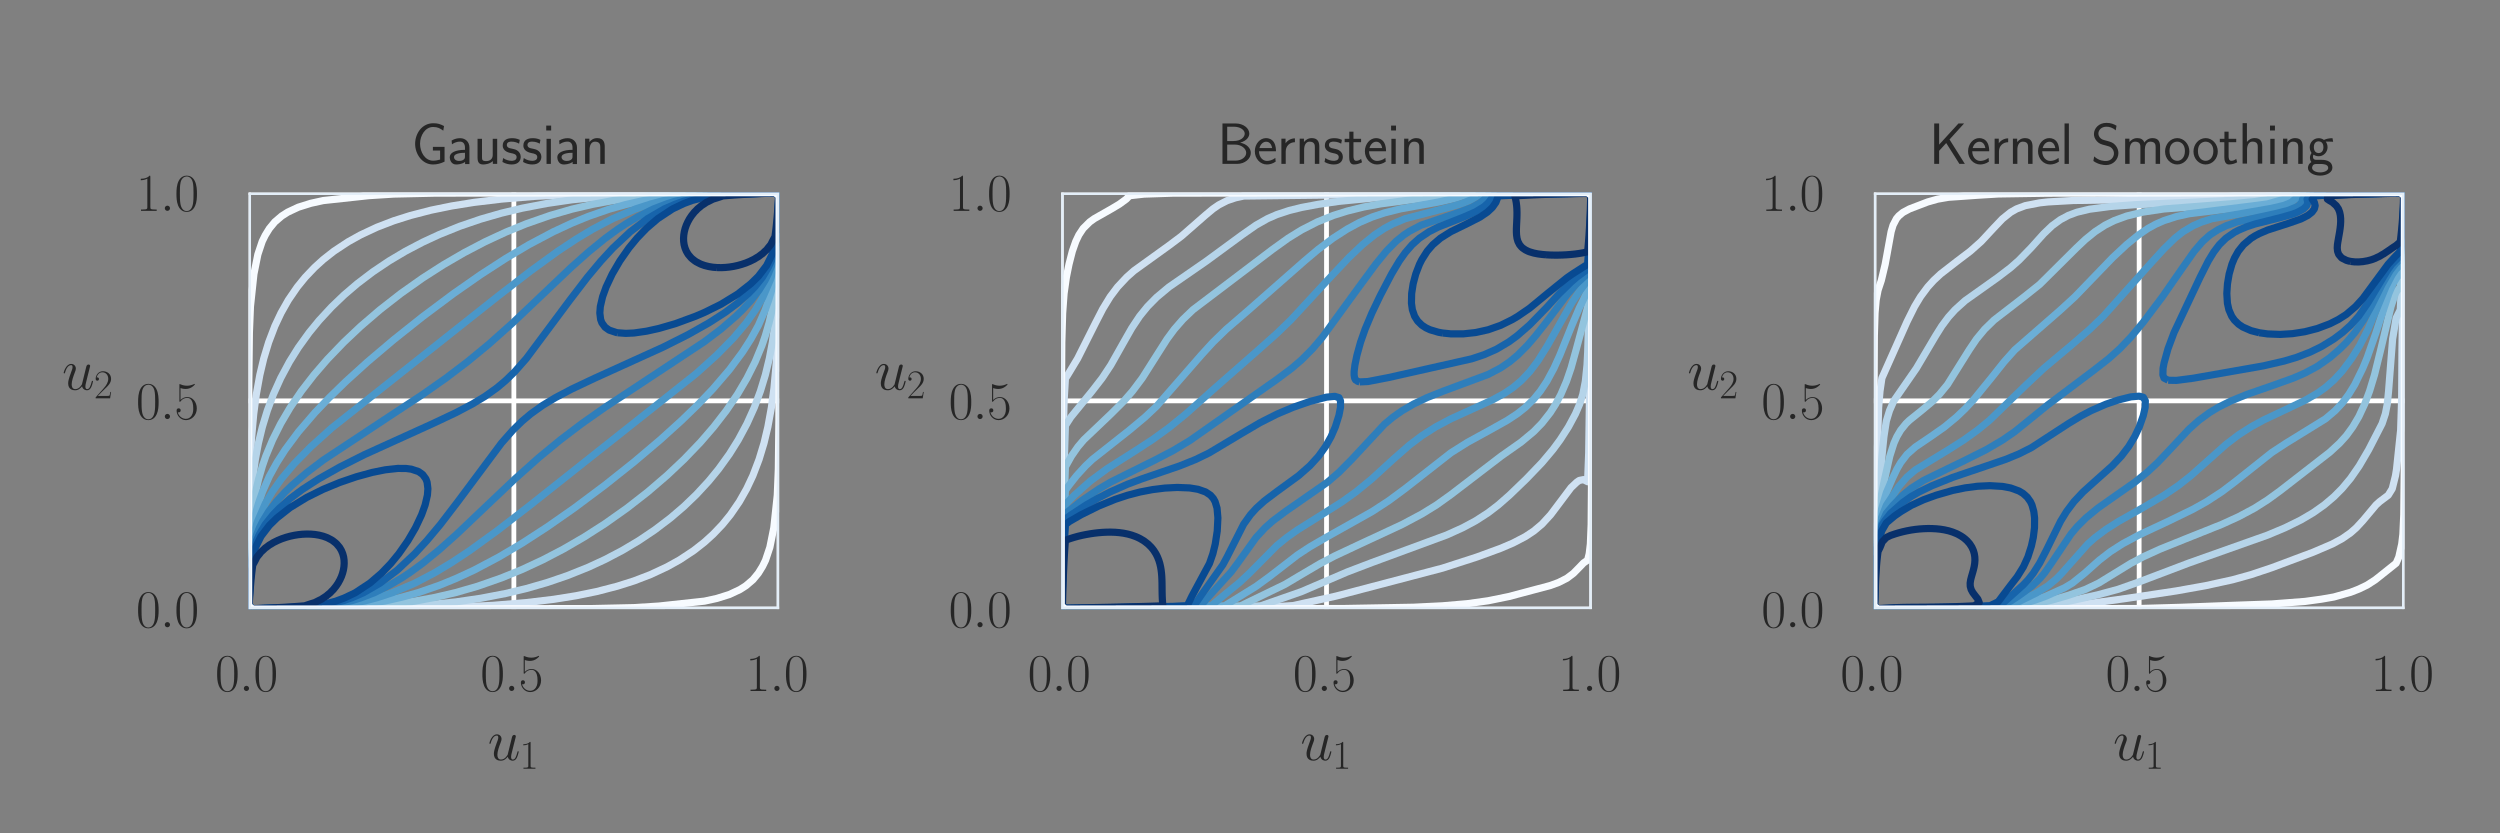 <?xml version="1.0" encoding="utf-8" standalone="no"?>
<!DOCTYPE svg PUBLIC "-//W3C//DTD SVG 1.1//EN"
  "http://www.w3.org/Graphics/SVG/1.1/DTD/svg11.dtd">
<svg height="174pt" version="1.1" viewBox="0 0 522 174" width="522pt" xmlns="http://www.w3.org/2000/svg" xmlns:xlink="http://www.w3.org/1999/xlink">
 <rect x="0" y="0" width="522" height="174" fill="#808080" stroke="none"/>
 <defs>
  <style type="text/css">*{stroke-linecap:butt;stroke-linejoin:round;}</style>
 </defs>
 <g id="figure_1">
  <g id="patch_1">
   <path d="M 0 174 
L 522 174 
L 522 0 
L 0 0 
z
" style="fill:none;"/>
  </g>
  <g id="axes_1">
   <g id="patch_2">
    <path d="M 51.911 127.172 
L 162.678 127.172 
L 162.678 40.222 
L 51.911 40.222 
z
" style="fill:none;opacity:0;"/>
   </g>
   <g id="matplotlib.axis_1">
    <g id="xtick_1">
     <g id="line2d_1">
      <path clip-path="url(#p135cc52b8d)" d="M 51.911 127.172 
L 51.911 40.222 
" style="fill:none;stroke:#ffffff;stroke-linecap:round;"/>
     </g>
     <g id="text_1">
      <!-- $\mathdefault{0.0}$ -->
      <g style="fill:#262626;" transform="translate(44.91 144.282)scale(0.11 -0.11)">
       <defs>
        <path d="M 2688 2025 
C 2688 2416 2682 3080 2413 3591 
C 2176 4039 1798 4198 1466 4198 
C 1158 4198 768 4058 525 3597 
C 269 3118 243 2524 243 2025 
C 243 1661 250 1106 448 619 
C 723 -39 1216 -128 1466 -128 
C 1760 -128 2208 -7 2470 600 
C 2662 1042 2688 1559 2688 2025 
z
M 1466 -26 
C 1056 -26 813 325 723 812 
C 653 1188 653 1738 653 2096 
C 653 2588 653 2997 736 3387 
C 858 3929 1216 4096 1466 4096 
C 1728 4096 2067 3923 2189 3400 
C 2272 3036 2278 2607 2278 2096 
C 2278 1680 2278 1169 2202 792 
C 2067 95 1690 -26 1466 -26 
z
" id="CMR17-30" transform="scale(0.016)"/>
        <path d="M 1178 307 
C 1178 492 1024 619 870 619 
C 685 619 557 466 557 313 
C 557 128 710 0 864 0 
C 1050 0 1178 153 1178 307 
z
" id="CMMI12-3a" transform="scale(0.016)"/>
       </defs>
       <use transform="scale(0.996)" xlink:href="#CMR17-30"/>
       <use transform="translate(45.69 0)scale(0.996)" xlink:href="#CMMI12-3a"/>
       <use transform="translate(72.788 0)scale(0.996)" xlink:href="#CMR17-30"/>
      </g>
     </g>
    </g>
    <g id="xtick_2">
     <g id="line2d_2">
      <path clip-path="url(#p135cc52b8d)" d="M 107.295 127.172 
L 107.295 40.222 
" style="fill:none;stroke:#ffffff;stroke-linecap:round;"/>
     </g>
     <g id="text_2">
      <!-- $\mathdefault{0.5}$ -->
      <g style="fill:#262626;" transform="translate(100.293 144.282)scale(0.11 -0.11)">
       <defs>
        <path d="M 730 3692 
C 794 3666 1056 3584 1325 3584 
C 1920 3584 2246 3911 2432 4100 
C 2432 4157 2432 4192 2394 4192 
C 2387 4192 2374 4192 2323 4163 
C 2099 4058 1837 3973 1517 3973 
C 1325 3973 1037 3999 723 4139 
C 653 4171 640 4171 634 4171 
C 602 4171 595 4164 595 4037 
L 595 2203 
C 595 2089 595 2057 659 2057 
C 691 2057 704 2070 736 2114 
C 941 2401 1222 2522 1542 2522 
C 1766 2522 2246 2382 2246 1289 
C 2246 1085 2246 715 2054 421 
C 1894 159 1645 25 1370 25 
C 947 25 518 320 403 814 
C 429 807 480 795 506 795 
C 589 795 749 840 749 1038 
C 749 1210 627 1280 506 1280 
C 358 1280 262 1190 262 1011 
C 262 454 704 -128 1382 -128 
C 2042 -128 2669 440 2669 1264 
C 2669 2030 2170 2624 1549 2624 
C 1222 2624 947 2503 730 2274 
L 730 3692 
z
" id="CMR17-35" transform="scale(0.016)"/>
       </defs>
       <use transform="scale(0.996)" xlink:href="#CMR17-30"/>
       <use transform="translate(45.69 0)scale(0.996)" xlink:href="#CMMI12-3a"/>
       <use transform="translate(72.788 0)scale(0.996)" xlink:href="#CMR17-35"/>
      </g>
     </g>
    </g>
    <g id="xtick_3">
     <g id="line2d_3">
      <path clip-path="url(#p135cc52b8d)" d="M 162.678 127.172 
L 162.678 40.222 
" style="fill:none;stroke:#ffffff;stroke-linecap:round;"/>
     </g>
     <g id="text_3">
      <!-- $\mathdefault{1.0}$ -->
      <g style="fill:#262626;" transform="translate(155.677 144.282)scale(0.11 -0.11)">
       <defs>
        <path d="M 1702 4058 
C 1702 4192 1696 4192 1606 4192 
C 1357 3916 979 3827 621 3827 
C 602 3827 570 3827 563 3808 
C 557 3795 557 3782 557 3648 
C 755 3648 1088 3686 1344 3839 
L 1344 461 
C 1344 236 1331 160 781 160 
L 589 160 
L 589 0 
C 896 0 1216 0 1523 0 
C 1830 0 2150 0 2458 0 
L 2458 160 
L 2266 160 
C 1715 160 1702 230 1702 458 
L 1702 4058 
z
" id="CMR17-31" transform="scale(0.016)"/>
       </defs>
       <use transform="scale(0.996)" xlink:href="#CMR17-31"/>
       <use transform="translate(45.69 0)scale(0.996)" xlink:href="#CMMI12-3a"/>
       <use transform="translate(72.788 0)scale(0.996)" xlink:href="#CMR17-30"/>
      </g>
     </g>
    </g>
    <g id="text_4">
     <!-- $u_1$ -->
     <g style="fill:#262626;" transform="translate(101.847 158.715)scale(0.12 -0.12)">
      <defs>
       <path d="M 2182 370 
C 2266 13 2573 -64 2726 -64 
C 2931 -64 3085 70 3187 287 
C 3296 517 3379 894 3379 913 
C 3379 945 3354 971 3315 971 
C 3258 971 3251 939 3226 843 
C 3110 402 2995 64 2739 64 
C 2547 64 2547 275 2547 358 
C 2547 505 2566 568 2630 837 
C 2675 1009 2720 1181 2758 1360 
L 3021 2401 
C 3066 2561 3066 2574 3066 2593 
C 3066 2689 2989 2753 2893 2753 
C 2707 2753 2662 2593 2624 2433 
C 2560 2184 2214 811 2170 588 
C 2163 588 1914 64 1446 64 
C 1114 64 1050 351 1050 588 
C 1050 952 1229 1462 1395 1890 
C 1472 2095 1504 2178 1504 2305 
C 1504 2580 1306 2816 998 2816 
C 410 2816 173 1890 173 1839 
C 173 1814 198 1782 243 1782 
C 301 1782 307 1807 333 1896 
C 486 2441 736 2682 979 2682 
C 1043 2682 1146 2682 1146 2478 
C 1146 2312 1075 2127 979 1884 
C 698 1124 666 881 666 690 
C 666 38 1158 -64 1421 -64 
C 1830 -64 2054 217 2182 370 
z
" id="CMMI12-75" transform="scale(0.016)"/>
      </defs>
      <use transform="scale(0.996)" xlink:href="#CMMI12-75"/>
      <use transform="translate(55.52 -14.944)scale(0.697)" xlink:href="#CMR17-31"/>
     </g>
    </g>
   </g>
   <g id="matplotlib.axis_2">
    <g id="ytick_1">
     <g id="line2d_4">
      <path clip-path="url(#p135cc52b8d)" d="M 51.911 127.172 
L 162.678 127.172 
" style="fill:none;stroke:#ffffff;stroke-linecap:round;"/>
     </g>
     <g id="text_5">
      <!-- $\mathdefault{0.0}$ -->
      <g style="fill:#262626;" transform="translate(28.408 130.977)scale(0.11 -0.11)">
       <use transform="scale(0.996)" xlink:href="#CMR17-30"/>
       <use transform="translate(45.69 0)scale(0.996)" xlink:href="#CMMI12-3a"/>
       <use transform="translate(72.788 0)scale(0.996)" xlink:href="#CMR17-30"/>
      </g>
     </g>
    </g>
    <g id="ytick_2">
     <g id="line2d_5">
      <path clip-path="url(#p135cc52b8d)" d="M 51.911 83.697 
L 162.678 83.697 
" style="fill:none;stroke:#ffffff;stroke-linecap:round;"/>
     </g>
     <g id="text_6">
      <!-- $\mathdefault{0.5}$ -->
      <g style="fill:#262626;" transform="translate(28.408 87.502)scale(0.11 -0.11)">
       <use transform="scale(0.996)" xlink:href="#CMR17-30"/>
       <use transform="translate(45.69 0)scale(0.996)" xlink:href="#CMMI12-3a"/>
       <use transform="translate(72.788 0)scale(0.996)" xlink:href="#CMR17-35"/>
      </g>
     </g>
    </g>
    <g id="ytick_3">
     <g id="line2d_6">
      <path clip-path="url(#p135cc52b8d)" d="M 51.911 40.222 
L 162.678 40.222 
" style="fill:none;stroke:#ffffff;stroke-linecap:round;"/>
     </g>
     <g id="text_7">
      <!-- $\mathdefault{1.0}$ -->
      <g style="fill:#262626;" transform="translate(28.408 44.027)scale(0.11 -0.11)">
       <use transform="scale(0.996)" xlink:href="#CMR17-31"/>
       <use transform="translate(45.69 0)scale(0.996)" xlink:href="#CMMI12-3a"/>
       <use transform="translate(72.788 0)scale(0.996)" xlink:href="#CMR17-30"/>
      </g>
     </g>
    </g>
    <g id="text_8">
     <!-- $u_2$ -->
     <g style="fill:#262626;" transform="translate(12.96 81.372)scale(0.12 -0.12)">
      <defs>
       <path d="M 2669 989 
L 2554 989 
C 2490 536 2438 459 2413 420 
C 2381 369 1920 369 1830 369 
L 602 369 
C 832 619 1280 1072 1824 1597 
C 2214 1967 2669 2402 2669 3035 
C 2669 3790 2067 4224 1395 4224 
C 691 4224 262 3604 262 3030 
C 262 2780 448 2748 525 2748 
C 589 2748 781 2787 781 3010 
C 781 3207 614 3264 525 3264 
C 486 3264 448 3258 422 3245 
C 544 3790 915 4058 1306 4058 
C 1862 4058 2227 3617 2227 3035 
C 2227 2479 1901 2000 1536 1584 
L 262 146 
L 262 0 
L 2515 0 
L 2669 989 
z
" id="CMR17-32" transform="scale(0.016)"/>
      </defs>
      <use transform="scale(0.996)" xlink:href="#CMMI12-75"/>
      <use transform="translate(55.52 -14.944)scale(0.697)" xlink:href="#CMR17-32"/>
     </g>
    </g>
   </g>
   <g id="LineCollection_1">
    <path clip-path="url(#p135cc52b8d)" d="M 52.777 127.17 
L 83.93 127.028 
L 95.18 126.781 
L 102.968 126.393 
L 109.891 125.823 
L 115.642 125.134 
L 120.275 124.391 
L 124.602 123.509 
L 128.929 122.387 
L 132.391 121.29 
L 135.852 119.96 
L 139.314 118.341 
L 141.91 116.899 
L 144.868 114.945 
L 147.102 113.191 
L 148.909 111.548 
L 150.852 109.51 
L 152.513 107.472 
L 154.379 104.755 
L 155.917 102.038 
L 157.197 99.321 
L 158.492 95.924 
L 159.523 92.528 
L 160.332 89.131 
L 161.072 85.056 
L 161.612 80.98 
L 162.098 75.546 
L 162.387 69.432 
L 162.582 59.922 
L 162.673 42.26 
L 162.676 40.901 
L 161.813 40.224 
L 130.66 40.366 
L 119.41 40.613 
L 111.622 41.001 
L 104.699 41.571 
L 98.948 42.26 
L 94.314 43.003 
L 89.988 43.886 
L 85.661 45.007 
L 82.199 46.105 
L 78.738 47.434 
L 75.276 49.053 
L 72.68 50.495 
L 69.722 52.449 
L 67.488 54.203 
L 65.68 55.846 
L 63.738 57.884 
L 62.077 59.922 
L 60.211 62.639 
L 58.673 65.356 
L 57.393 68.073 
L 56.097 71.47 
L 55.067 74.866 
L 54.258 78.263 
L 53.518 82.338 
L 52.977 86.414 
L 52.492 91.849 
L 52.202 97.962 
L 52.008 107.472 
L 51.916 125.134 
L 51.914 126.493 
L 52.777 127.17 
L 52.777 127.17 
" style="fill:none;stroke:#cfe1f2;stroke-width:1.5;"/>
   </g>
   <g id="LineCollection_2">
    <path clip-path="url(#p135cc52b8d)" d="M 52.777 127.164 
L 72.68 126.993 
L 83.065 126.694 
L 89.122 126.311 
L 95.18 125.68 
L 100.372 124.919 
L 105.564 123.924 
L 109.891 122.888 
L 114.218 121.643 
L 118.545 120.165 
L 122.872 118.425 
L 126.333 116.824 
L 129.914 114.945 
L 133.345 112.907 
L 136.717 110.644 
L 139.997 108.152 
L 142.775 105.775 
L 145.371 103.285 
L 147.967 100.478 
L 150.03 97.962 
L 152.294 94.824 
L 154.154 91.849 
L 155.975 88.452 
L 157.506 85.056 
L 158.774 81.659 
L 159.809 78.263 
L 160.634 74.866 
L 161.272 71.47 
L 161.847 67.394 
L 162.235 61.96 
L 162.504 54.487 
L 162.656 42.939 
L 162.668 40.901 
L 161.813 40.23 
L 141.91 40.401 
L 131.525 40.7 
L 125.468 41.083 
L 119.41 41.714 
L 114.218 42.475 
L 109.026 43.47 
L 104.699 44.506 
L 100.372 45.751 
L 96.045 47.229 
L 91.718 48.969 
L 88.257 50.571 
L 84.675 52.449 
L 81.245 54.487 
L 77.872 56.75 
L 74.593 59.242 
L 71.815 61.619 
L 69.219 64.109 
L 66.623 66.916 
L 64.56 69.432 
L 62.296 72.571 
L 60.436 75.546 
L 58.614 78.942 
L 57.084 82.338 
L 55.816 85.735 
L 54.781 89.131 
L 53.956 92.528 
L 53.318 95.924 
L 52.743 100 
L 52.355 105.435 
L 52.086 112.907 
L 51.934 124.455 
L 51.922 126.493 
L 52.777 127.164 
L 52.777 127.164 
" style="fill:none;stroke:#b5d4e9;stroke-width:1.5;"/>
   </g>
   <g id="LineCollection_3">
    <path clip-path="url(#p135cc52b8d)" d="M 52.777 127.155 
L 68.353 126.936 
L 77.007 126.607 
L 80.469 126.327 
L 86.526 125.531 
L 90.853 124.731 
L 95.18 123.72 
L 99.699 122.417 
L 104.699 120.67 
L 109.026 118.903 
L 113.352 116.889 
L 117.679 114.628 
L 122.006 112.114 
L 126.333 109.339 
L 130.894 106.114 
L 135.251 102.717 
L 139.314 99.229 
L 142.815 95.924 
L 146.236 92.362 
L 149.028 89.131 
L 151.656 85.735 
L 154.025 82.257 
L 155.977 78.942 
L 157.68 75.546 
L 159.09 72.149 
L 159.796 70.111 
L 160.588 67.394 
L 161.219 64.677 
L 161.897 60.601 
L 162.283 55.167 
L 162.548 47.694 
L 162.657 40.901 
L 161.813 40.239 
L 146.236 40.458 
L 137.583 40.787 
L 134.121 41.067 
L 128.064 41.863 
L 123.737 42.663 
L 119.41 43.674 
L 114.891 44.977 
L 109.891 46.724 
L 105.564 48.492 
L 101.237 50.505 
L 96.911 52.766 
L 92.584 55.281 
L 88.257 58.056 
L 83.696 61.28 
L 79.339 64.677 
L 75.276 68.165 
L 71.775 71.47 
L 68.353 75.032 
L 65.562 78.263 
L 62.934 81.659 
L 60.565 85.137 
L 58.613 88.452 
L 56.91 91.849 
L 55.499 95.245 
L 54.794 97.283 
L 54.001 100 
L 53.371 102.717 
L 52.692 106.793 
L 52.307 112.227 
L 52.042 119.7 
L 51.933 126.493 
L 52.777 127.155 
L 52.777 127.155 
" style="fill:none;stroke:#93c4de;stroke-width:1.5;"/>
   </g>
   <g id="LineCollection_4">
    <path clip-path="url(#p135cc52b8d)" d="M 52.777 127.145 
L 65.757 126.889 
L 73.546 126.522 
L 75.276 126.312 
L 80.469 125.472 
L 83.93 124.69 
L 87.391 123.72 
L 91.718 122.219 
L 95.18 120.803 
L 99.025 119.02 
L 104.159 116.303 
L 109.026 113.416 
L 114.218 110.053 
L 119.86 106.114 
L 126.333 101.276 
L 132.391 96.456 
L 137.832 91.849 
L 142.336 87.773 
L 145.833 84.376 
L 148.833 81.236 
L 152.294 77.206 
L 155.041 73.508 
L 156.782 70.79 
L 158.352 67.942 
L 159.79 64.677 
L 160.512 62.639 
L 161.113 60.601 
L 161.85 57.205 
L 162.239 52.449 
L 162.535 45.657 
L 162.644 40.901 
L 161.813 40.249 
L 148.833 40.506 
L 141.044 40.873 
L 139.314 41.082 
L 134.121 41.923 
L 130.66 42.704 
L 127.198 43.674 
L 122.872 45.176 
L 119.41 46.591 
L 115.564 48.374 
L 110.43 51.091 
L 105.564 53.978 
L 100.372 57.341 
L 94.729 61.28 
L 88.257 66.118 
L 82.199 70.938 
L 76.758 75.546 
L 72.254 79.621 
L 68.757 83.018 
L 65.757 86.158 
L 62.296 90.188 
L 59.549 93.887 
L 57.808 96.604 
L 56.238 99.452 
L 54.8 102.717 
L 54.078 104.755 
L 53.477 106.793 
L 52.74 110.19 
L 52.351 114.945 
L 52.054 121.738 
L 51.946 126.493 
L 52.777 127.145 
L 52.777 127.145 
" style="fill:none;stroke:#6baed6;stroke-width:1.5;"/>
   </g>
   <g id="LineCollection_5">
    <path clip-path="url(#p135cc52b8d)" d="M 52.777 127.134 
L 64.027 126.853 
L 70.949 126.461 
L 76.142 125.485 
L 78.738 124.799 
L 81.875 123.776 
L 86.671 121.738 
L 90.853 119.537 
L 94.314 117.455 
L 98.106 114.945 
L 103.833 110.791 
L 110.76 105.435 
L 145.371 77.999 
L 149.698 74.093 
L 153.159 70.573 
L 155.839 67.394 
L 157.756 64.677 
L 159.217 62.201 
L 160.794 58.563 
L 161.027 57.884 
L 161.873 54.487 
L 162.272 49.732 
L 162.553 43.619 
L 162.63 40.901 
L 161.813 40.26 
L 150.563 40.541 
L 143.64 40.933 
L 138.448 41.909 
L 135.852 42.596 
L 132.715 43.619 
L 127.919 45.657 
L 123.737 47.857 
L 120.275 49.94 
L 116.483 52.449 
L 110.756 56.603 
L 103.83 61.96 
L 69.219 89.395 
L 64.892 93.301 
L 61.43 96.821 
L 58.751 100 
L 56.834 102.717 
L 55.373 105.193 
L 53.796 108.831 
L 53.562 109.51 
L 52.717 112.907 
L 52.318 117.662 
L 52.036 123.776 
L 51.96 126.493 
L 52.777 127.134 
L 52.777 127.134 
" style="fill:none;stroke:#4a97c9;stroke-width:1.5;"/>
   </g>
   <g id="LineCollection_6">
    <path clip-path="url(#p135cc52b8d)" d="M 52.777 127.125 
L 63.161 126.812 
L 68.621 126.493 
L 73.546 125.398 
L 75.276 124.861 
L 78.125 123.776 
L 81.334 122.184 
L 83.93 120.648 
L 85.661 119.501 
L 88.257 117.606 
L 91.718 114.783 
L 95.351 111.548 
L 101.783 105.435 
L 107.515 100 
L 112.487 95.562 
L 116.998 91.849 
L 121.472 88.452 
L 126.333 85.036 
L 133.256 80.481 
L 147.102 71.326 
L 150.563 68.699 
L 153.651 66.035 
L 155.055 64.677 
L 156.91 62.639 
L 158.477 60.601 
L 159.735 58.563 
L 160.418 57.205 
L 161.224 55.167 
L 161.837 53.129 
L 162.269 48.374 
L 162.572 42.26 
L 162.618 40.901 
L 161.813 40.27 
L 151.429 40.582 
L 145.969 40.901 
L 141.044 41.996 
L 139.314 42.533 
L 136.465 43.619 
L 133.256 45.211 
L 130.66 46.746 
L 128.929 47.894 
L 126.333 49.788 
L 122.872 52.611 
L 119.239 55.846 
L 112.806 61.96 
L 107.075 67.394 
L 102.103 71.832 
L 97.592 75.546 
L 93.118 78.942 
L 88.257 82.358 
L 81.334 86.913 
L 67.488 96.068 
L 64.027 98.695 
L 60.939 101.359 
L 59.534 102.717 
L 57.68 104.755 
L 56.112 106.793 
L 54.855 108.831 
L 54.172 110.19 
L 53.366 112.227 
L 52.753 114.265 
L 52.321 119.02 
L 52.018 125.134 
L 51.972 126.493 
L 52.777 127.125 
L 52.777 127.125 
" style="fill:none;stroke:#2e7ebb;stroke-width:1.5;"/>
   </g>
   <g id="LineCollection_7">
    <path clip-path="url(#p135cc52b8d)" d="M 52.777 127.117 
L 62.296 126.803 
L 67.488 126.462 
L 71.815 125.392 
L 73.546 124.782 
L 75.874 123.776 
L 79.384 121.738 
L 82.972 119.02 
L 86.595 115.624 
L 89.122 112.884 
L 91.944 109.51 
L 95.587 104.755 
L 104.699 92.528 
L 107.094 89.811 
L 109.026 87.927 
L 110.827 86.414 
L 113.352 84.608 
L 115.996 83.018 
L 119.41 81.22 
L 124.234 78.942 
L 138.448 72.488 
L 143.64 69.881 
L 148.052 67.394 
L 151.429 65.219 
L 154.025 63.279 
L 156.272 61.28 
L 157.585 59.922 
L 159.217 57.876 
L 160.411 55.846 
L 161.055 54.487 
L 161.881 51.77 
L 162.308 47.015 
L 162.609 40.901 
L 161.813 40.277 
L 152.294 40.591 
L 147.102 40.933 
L 142.775 42.002 
L 141.044 42.612 
L 138.715 43.619 
L 135.206 45.657 
L 131.618 48.374 
L 127.995 51.77 
L 125.468 54.51 
L 122.646 57.884 
L 119.003 62.639 
L 109.891 74.866 
L 107.496 77.583 
L 105.564 79.468 
L 103.763 80.98 
L 101.237 82.786 
L 98.594 84.376 
L 95.18 86.174 
L 90.356 88.452 
L 76.142 94.906 
L 70.949 97.513 
L 66.538 100 
L 63.161 102.175 
L 60.565 104.115 
L 58.318 106.114 
L 57.005 107.472 
L 55.373 109.518 
L 54.179 111.548 
L 53.535 112.907 
L 52.708 115.624 
L 52.282 120.379 
L 51.981 126.493 
L 52.777 127.117 
L 52.777 127.117 
" style="fill:none;stroke:#1764ab;stroke-width:1.5;"/>
   </g>
   <g id="LineCollection_8">
    <path clip-path="url(#p135cc52b8d)" d="M 52.777 127.111 
L 62.296 126.761 
L 66.623 126.44 
L 70.084 125.533 
L 71.815 124.893 
L 74.163 123.776 
L 77.256 121.738 
L 79.629 119.7 
L 81.59 117.662 
L 83.265 115.624 
L 85.167 112.907 
L 86.753 110.19 
L 88.035 107.472 
L 88.768 105.435 
L 89.243 103.397 
L 89.346 102.038 
L 89.179 100.679 
L 88.924 100 
L 88.257 99.08 
L 87.391 98.463 
L 85.885 97.962 
L 84.795 97.819 
L 83.065 97.806 
L 80.469 98.089 
L 77.724 98.642 
L 74.411 99.548 
L 70.949 100.734 
L 67.488 102.161 
L 64.027 103.875 
L 60.565 105.991 
L 57.819 108.152 
L 56.238 109.705 
L 54.507 111.964 
L 53.371 114.265 
L 52.714 116.303 
L 52.275 121.058 
L 51.989 126.493 
L 52.777 127.111 
L 52.777 127.111 
" style="fill:none;stroke:#084a92;stroke-width:1.5;"/>
    <path clip-path="url(#p135cc52b8d)" d="M 128.929 69.477 
L 130.66 69.607 
L 132.391 69.527 
L 134.987 69.154 
L 137.583 68.578 
L 141.044 67.572 
L 145.223 66.035 
L 147.102 65.233 
L 150.563 63.519 
L 154.025 61.403 
L 156.771 59.242 
L 158.352 57.689 
L 160.082 55.43 
L 161.219 53.129 
L 161.876 51.091 
L 162.315 46.336 
L 162.601 40.901 
L 161.813 40.283 
L 152.294 40.633 
L 147.967 40.954 
L 144.506 41.861 
L 142.775 42.501 
L 140.427 43.619 
L 137.334 45.657 
L 134.961 47.694 
L 133 49.732 
L 131.325 51.77 
L 129.423 54.487 
L 127.837 57.205 
L 126.555 59.922 
L 125.821 61.96 
L 125.347 63.998 
L 125.244 65.356 
L 125.411 66.715 
L 125.666 67.394 
L 126.333 68.315 
L 127.198 68.931 
L 128.705 69.432 
L 128.929 69.477 
L 128.929 69.477 
" style="fill:none;stroke:#084a92;stroke-width:1.5;"/>
   </g>
   <g id="LineCollection_9">
    <path clip-path="url(#p135cc52b8d)" d="M 52.777 127.088 
L 53.642 127.056 
L 54.507 127.024 
L 55.373 126.989 
L 56.238 126.953 
L 57.104 126.913 
L 57.969 126.871 
L 58.834 126.825 
L 59.7 126.775 
L 60.565 126.721 
L 61.43 126.663 
L 62.296 126.6 
L 63.161 126.532 
L 63.655 126.493 
L 64.027 126.355 
L 64.892 126.07 
L 65.739 125.813 
L 65.757 125.803 
L 66.623 125.361 
L 67.115 125.134 
L 67.488 124.868 
L 68.135 124.455 
L 68.353 124.256 
L 68.946 123.776 
L 69.219 123.478 
L 69.608 123.096 
L 70.084 122.494 
L 70.152 122.417 
L 70.61 121.738 
L 70.949 121.114 
L 70.983 121.058 
L 71.291 120.379 
L 71.529 119.7 
L 71.703 119.02 
L 71.815 118.341 
L 71.815 118.341 
L 71.863 117.662 
L 71.843 116.983 
L 71.815 116.77 
L 71.748 116.303 
L 71.568 115.624 
L 71.286 114.945 
L 70.949 114.368 
L 70.882 114.265 
L 70.308 113.586 
L 70.084 113.376 
L 69.487 112.907 
L 69.219 112.731 
L 68.353 112.281 
L 68.223 112.227 
L 67.488 111.963 
L 66.623 111.742 
L 65.757 111.601 
L 65.163 111.548 
L 64.892 111.526 
L 64.027 111.51 
L 63.161 111.548 
L 63.161 111.548 
L 62.296 111.636 
L 61.43 111.773 
L 60.565 111.96 
L 59.7 112.201 
L 59.629 112.227 
L 58.834 112.494 
L 57.969 112.854 
L 57.871 112.907 
L 57.104 113.28 
L 56.618 113.586 
L 56.238 113.8 
L 55.626 114.265 
L 55.373 114.437 
L 54.847 114.945 
L 54.507 115.237 
L 54.219 115.624 
L 53.656 116.303 
L 53.642 116.318 
L 53.315 116.983 
L 52.952 117.662 
L 52.777 117.954 
L 52.726 118.341 
L 52.64 119.02 
L 52.56 119.7 
L 52.486 120.379 
L 52.417 121.058 
L 52.354 121.738 
L 52.295 122.417 
L 52.241 123.096 
L 52.191 123.776 
L 52.144 124.455 
L 52.1 125.134 
L 52.059 125.813 
L 52.019 126.493 
L 52.777 127.088 
" style="fill:none;stroke:#08306b;stroke-width:1.5;"/>
    <path clip-path="url(#p135cc52b8d)" d="M 149.698 55.868 
L 150.563 55.884 
L 151.429 55.846 
L 152.294 55.758 
L 153.159 55.622 
L 154.025 55.434 
L 154.89 55.193 
L 154.961 55.167 
L 155.756 54.901 
L 156.621 54.541 
L 156.719 54.487 
L 157.486 54.114 
L 157.972 53.808 
L 158.352 53.594 
L 158.964 53.129 
L 159.217 52.958 
L 159.743 52.449 
L 160.082 52.157 
L 160.371 51.77 
L 160.934 51.091 
L 160.948 51.076 
L 161.275 50.412 
L 161.638 49.732 
L 161.813 49.44 
L 161.864 49.053 
L 161.95 48.374 
L 162.03 47.694 
L 162.104 47.015 
L 162.173 46.336 
L 162.236 45.657 
L 162.294 44.977 
L 162.349 44.298 
L 162.399 43.619 
L 162.446 42.939 
L 162.489 42.26 
L 162.531 41.581 
L 162.571 40.901 
L 161.813 40.307 
L 160.948 40.338 
L 160.082 40.371 
L 159.217 40.405 
L 158.352 40.442 
L 157.486 40.481 
L 156.621 40.524 
L 155.756 40.57 
L 154.89 40.619 
L 154.025 40.673 
L 153.159 40.731 
L 152.294 40.794 
L 151.429 40.862 
L 150.935 40.901 
L 150.563 41.039 
L 149.698 41.324 
L 148.851 41.581 
L 148.833 41.591 
L 147.967 42.034 
L 147.474 42.26 
L 147.102 42.527 
L 146.455 42.939 
L 146.236 43.138 
L 145.644 43.619 
L 145.371 43.917 
L 144.982 44.298 
L 144.506 44.9 
L 144.438 44.977 
L 143.979 45.657 
L 143.64 46.281 
L 143.607 46.336 
L 143.299 47.015 
L 143.061 47.694 
L 142.887 48.374 
L 142.775 49.053 
L 142.726 49.732 
L 142.747 50.412 
L 142.775 50.624 
L 142.842 51.091 
L 143.022 51.77 
L 143.303 52.449 
L 143.64 53.026 
L 143.708 53.129 
L 144.282 53.808 
L 144.506 54.019 
L 145.103 54.487 
L 145.371 54.663 
L 146.236 55.113 
L 146.367 55.167 
L 147.102 55.431 
L 147.967 55.652 
L 148.833 55.794 
L 149.427 55.846 
L 149.698 55.868 
" style="fill:none;stroke:#08306b;stroke-width:1.5;"/>
   </g>
   <g id="LineCollection_10">
    <path clip-path="url(#p135cc52b8d)" d="M 52.777 127.172 
L 123.737 127.068 
L 132.391 126.873 
L 137.583 126.546 
L 147.102 125.516 
L 149.698 124.945 
L 152.294 124.132 
L 154.505 123.096 
L 155.756 122.297 
L 157.207 121.058 
L 158.352 119.668 
L 159.217 118.26 
L 159.842 116.983 
L 160.749 114.265 
L 161.571 110.19 
L 162.297 103.397 
L 162.517 97.962 
L 162.637 87.773 
L 162.677 57.205 
L 162.678 40.901 
L 161.813 40.222 
L 90.853 40.327 
L 82.199 40.521 
L 77.007 40.848 
L 67.488 41.878 
L 64.892 42.449 
L 62.296 43.262 
L 60.085 44.298 
L 58.834 45.097 
L 57.383 46.336 
L 56.238 47.726 
L 55.373 49.134 
L 54.748 50.412 
L 53.841 53.129 
L 53.019 57.205 
L 52.293 63.998 
L 52.073 69.432 
L 51.953 79.621 
L 51.913 110.19 
L 51.911 126.493 
L 52.777 127.172 
L 52.777 127.172 
" style="fill:none;stroke:#f7fbff;stroke-width:1.5;"/>
   </g>
   <g id="line2d_7">
    <path clip-path="url(#p135cc52b8d)" d="M 51.911 127.172 
L 162.678 127.172 
L 162.678 40.222 
L 51.911 40.222 
L 51.911 127.172 
" style="fill:none;stroke:#e3eef8;stroke-linecap:round;"/>
   </g>
   <g id="text_9">
    <!-- Gaussian -->
    <g style="fill:#262626;" transform="translate(85.92 34.222)scale(0.12 -0.12)">
     <defs>
      <path d="M 3610 1856 
L 2336 1856 
L 2336 1461 
L 3123 1461 
L 3123 471 
C 2874 401 2618 350 2362 350 
C 1466 350 934 1301 934 2200 
C 934 3095 1491 4032 2362 4032 
C 2854 4032 3130 3881 3469 3627 
L 3552 4134 
C 3130 4351 2867 4440 2387 4440 
C 1146 4440 397 3324 397 2182 
C 397 1090 1152 -64 2349 -64 
C 2797 -64 3213 51 3610 248 
L 3610 1856 
z
" id="CMSS17-47" transform="scale(0.016)"/>
      <path d="M 2406 1791 
C 2406 2392 1978 2808 1402 2808 
C 1120 2808 813 2757 461 2553 
L 499 2135 
C 659 2248 934 2432 1395 2432 
C 1722 2432 1920 2180 1920 1782 
L 1920 1536 
C 896 1536 256 1238 256 726 
C 256 461 416 -64 947 -64 
C 1043 -64 1562 -64 1933 217 
L 1933 -19 
L 2406 -19 
L 2406 1791 
z
M 1920 816 
C 1920 701 1920 548 1728 434 
C 1562 325 1350 325 1261 325 
C 941 325 723 511 723 744 
C 723 1211 1722 1211 1920 1211 
L 1920 816 
z
" id="CMSS17-61" transform="scale(0.016)"/>
      <path d="M 2618 2739 
L 2131 2739 
L 2131 972 
C 2131 498 1786 306 1421 306 
C 998 306 960 447 960 709 
L 960 2739 
L 474 2739 
L 474 678 
C 474 179 646 -64 1088 -64 
C 1306 -64 1798 -13 2144 306 
L 2144 0 
L 2618 0 
L 2618 2739 
z
" id="CMSS17-75" transform="scale(0.016)"/>
      <path d="M 2061 2627 
C 1683 2807 1389 2807 1197 2807 
C 742 2807 198 2648 198 2003 
C 198 1359 902 1218 1094 1179 
C 1389 1122 1715 1058 1715 740 
C 1715 337 1254 337 1171 337 
C 915 337 563 407 243 638 
L 166 210 
C 531 0 883 -64 1178 -64 
C 1965 -64 2163 416 2163 781 
C 2163 1094 1984 1305 1862 1401 
C 1651 1568 1574 1587 1050 1696 
C 960 1709 646 1779 646 2066 
C 646 2432 1050 2432 1139 2432 
C 1555 2432 1811 2303 1984 2208 
L 2061 2627 
z
" id="CMSS17-73" transform="scale(0.016)"/>
      <path d="M 979 4183 
L 442 4183 
L 442 3648 
L 979 3648 
L 979 4183 
z
M 947 2739 
L 474 2739 
L 474 0 
L 947 0 
L 947 2739 
z
" id="CMSS17-69" transform="scale(0.016)"/>
      <path d="M 2618 1877 
C 2618 2283 2522 2816 1798 2816 
C 1389 2816 1120 2606 941 2389 
L 941 2758 
L 474 2758 
L 474 0 
L 960 0 
L 960 1559 
C 960 1964 1114 2428 1549 2428 
C 2112 2428 2131 2048 2131 1829 
L 2131 0 
L 2618 0 
L 2618 1877 
z
" id="CMSS17-6e" transform="scale(0.016)"/>
     </defs>
     <use transform="scale(0.996)" xlink:href="#CMSS17-47"/>
     <use transform="translate(62.458 0)scale(0.996)" xlink:href="#CMSS17-61"/>
     <use transform="translate(107.38 0)scale(0.996)" xlink:href="#CMSS17-75"/>
     <use transform="translate(155.585 0)scale(0.996)" xlink:href="#CMSS17-73"/>
     <use transform="translate(191.499 0)scale(0.996)" xlink:href="#CMSS17-73"/>
     <use transform="translate(227.412 0)scale(0.996)" xlink:href="#CMSS17-69"/>
     <use transform="translate(249.593 0)scale(0.996)" xlink:href="#CMSS17-61"/>
     <use transform="translate(294.515 0)scale(0.996)" xlink:href="#CMSS17-6e"/>
    </g>
   </g>
  </g>
  <g id="axes_2">
   <g id="patch_3">
    <path d="M 221.591 127.172 
L 332.358 127.172 
L 332.358 40.222 
L 221.591 40.222 
z
" style="fill:none;opacity:0;"/>
   </g>
   <g id="matplotlib.axis_3">
    <g id="xtick_4">
     <g id="line2d_8">
      <path clip-path="url(#p64f14d8ee5)" d="M 221.591 127.172 
L 221.591 40.222 
" style="fill:none;stroke:#ffffff;stroke-linecap:round;"/>
     </g>
     <g id="text_10">
      <!-- $\mathdefault{0.0}$ -->
      <g style="fill:#262626;" transform="translate(214.59 144.282)scale(0.11 -0.11)">
       <use transform="scale(0.996)" xlink:href="#CMR17-30"/>
       <use transform="translate(45.69 0)scale(0.996)" xlink:href="#CMMI12-3a"/>
       <use transform="translate(72.788 0)scale(0.996)" xlink:href="#CMR17-30"/>
      </g>
     </g>
    </g>
    <g id="xtick_5">
     <g id="line2d_9">
      <path clip-path="url(#p64f14d8ee5)" d="M 276.975 127.172 
L 276.975 40.222 
" style="fill:none;stroke:#ffffff;stroke-linecap:round;"/>
     </g>
     <g id="text_11">
      <!-- $\mathdefault{0.5}$ -->
      <g style="fill:#262626;" transform="translate(269.973 144.282)scale(0.11 -0.11)">
       <use transform="scale(0.996)" xlink:href="#CMR17-30"/>
       <use transform="translate(45.69 0)scale(0.996)" xlink:href="#CMMI12-3a"/>
       <use transform="translate(72.788 0)scale(0.996)" xlink:href="#CMR17-35"/>
      </g>
     </g>
    </g>
    <g id="xtick_6">
     <g id="line2d_10">
      <path clip-path="url(#p64f14d8ee5)" d="M 332.358 127.172 
L 332.358 40.222 
" style="fill:none;stroke:#ffffff;stroke-linecap:round;"/>
     </g>
     <g id="text_12">
      <!-- $\mathdefault{1.0}$ -->
      <g style="fill:#262626;" transform="translate(325.357 144.282)scale(0.11 -0.11)">
       <use transform="scale(0.996)" xlink:href="#CMR17-31"/>
       <use transform="translate(45.69 0)scale(0.996)" xlink:href="#CMMI12-3a"/>
       <use transform="translate(72.788 0)scale(0.996)" xlink:href="#CMR17-30"/>
      </g>
     </g>
    </g>
    <g id="text_13">
     <!-- $u_1$ -->
     <g style="fill:#262626;" transform="translate(271.527 158.715)scale(0.12 -0.12)">
      <use transform="scale(0.996)" xlink:href="#CMMI12-75"/>
      <use transform="translate(55.52 -14.944)scale(0.697)" xlink:href="#CMR17-31"/>
     </g>
    </g>
   </g>
   <g id="matplotlib.axis_4">
    <g id="ytick_4">
     <g id="line2d_11">
      <path clip-path="url(#p64f14d8ee5)" d="M 221.591 127.172 
L 332.358 127.172 
" style="fill:none;stroke:#ffffff;stroke-linecap:round;"/>
     </g>
     <g id="text_14">
      <!-- $\mathdefault{0.0}$ -->
      <g style="fill:#262626;" transform="translate(198.088 130.977)scale(0.11 -0.11)">
       <use transform="scale(0.996)" xlink:href="#CMR17-30"/>
       <use transform="translate(45.69 0)scale(0.996)" xlink:href="#CMMI12-3a"/>
       <use transform="translate(72.788 0)scale(0.996)" xlink:href="#CMR17-30"/>
      </g>
     </g>
    </g>
    <g id="ytick_5">
     <g id="line2d_12">
      <path clip-path="url(#p64f14d8ee5)" d="M 221.591 83.697 
L 332.358 83.697 
" style="fill:none;stroke:#ffffff;stroke-linecap:round;"/>
     </g>
     <g id="text_15">
      <!-- $\mathdefault{0.5}$ -->
      <g style="fill:#262626;" transform="translate(198.088 87.502)scale(0.11 -0.11)">
       <use transform="scale(0.996)" xlink:href="#CMR17-30"/>
       <use transform="translate(45.69 0)scale(0.996)" xlink:href="#CMMI12-3a"/>
       <use transform="translate(72.788 0)scale(0.996)" xlink:href="#CMR17-35"/>
      </g>
     </g>
    </g>
    <g id="ytick_6">
     <g id="line2d_13">
      <path clip-path="url(#p64f14d8ee5)" d="M 221.591 40.222 
L 332.358 40.222 
" style="fill:none;stroke:#ffffff;stroke-linecap:round;"/>
     </g>
     <g id="text_16">
      <!-- $\mathdefault{1.0}$ -->
      <g style="fill:#262626;" transform="translate(198.088 44.027)scale(0.11 -0.11)">
       <use transform="scale(0.996)" xlink:href="#CMR17-31"/>
       <use transform="translate(45.69 0)scale(0.996)" xlink:href="#CMMI12-3a"/>
       <use transform="translate(72.788 0)scale(0.996)" xlink:href="#CMR17-30"/>
      </g>
     </g>
    </g>
    <g id="text_17">
     <!-- $u_2$ -->
     <g style="fill:#262626;" transform="translate(182.64 81.372)scale(0.12 -0.12)">
      <use transform="scale(0.996)" xlink:href="#CMMI12-75"/>
      <use transform="translate(55.52 -14.944)scale(0.697)" xlink:href="#CMR17-32"/>
     </g>
    </g>
   </g>
   <g id="LineCollection_11">
    <path clip-path="url(#p64f14d8ee5)" d="M 222.457 127.151 
L 257.071 126.974 
L 265.725 126.727 
L 270.052 126.437 
L 278.99 124.455 
L 301.205 118.623 
L 308.373 116.303 
L 313.32 114.494 
L 315.916 113.385 
L 318.513 112.031 
L 320.269 110.869 
L 321.974 109.434 
L 323.781 107.472 
L 325.822 104.755 
L 328.032 101.814 
L 329.236 100.679 
L 329.762 100.313 
L 330.628 100.146 
L 331.493 100.583 
L 331.718 94.566 
L 331.87 83.697 
L 332.115 61.96 
L 332.311 47.015 
L 332.336 40.901 
L 331.493 40.24 
L 306.397 40.386 
L 259.668 40.935 
L 257.937 41.314 
L 256.206 41.899 
L 254.475 42.786 
L 253.266 43.619 
L 251.639 44.977 
L 246.687 49.311 
L 244.091 51.258 
L 236.779 56.525 
L 235.248 57.884 
L 233.338 59.922 
L 231.805 61.96 
L 230.245 64.514 
L 228.762 67.394 
L 225.006 74.866 
L 222.957 78.263 
L 222.457 79.033 
L 222.187 83.697 
L 221.978 91.849 
L 221.647 118.341 
L 221.618 126.493 
L 222.457 127.151 
L 222.457 127.151 
" style="fill:none;stroke:#cfe1f2;stroke-width:1.5;"/>
   </g>
   <g id="LineCollection_12">
    <path clip-path="url(#p64f14d8ee5)" d="M 222.457 127.131 
L 251.879 126.916 
L 260.533 126.647 
L 263.255 126.493 
L 271.783 123.516 
L 276.11 121.655 
L 281.302 119.426 
L 286.494 117.447 
L 302.071 111.706 
L 305.421 110.19 
L 308.128 108.737 
L 310.724 107.061 
L 312.849 105.435 
L 315.173 103.397 
L 318.699 100 
L 321.974 96.587 
L 324.245 93.887 
L 325.75 91.849 
L 327.5 89.131 
L 328.958 86.414 
L 329.837 84.376 
L 330.487 82.338 
L 331.019 79.621 
L 331.369 76.225 
L 331.51 73.508 
L 331.744 65.356 
L 332.194 51.77 
L 332.314 40.901 
L 331.493 40.257 
L 312.455 40.422 
L 291.241 40.901 
L 279.571 42.043 
L 275.244 42.662 
L 271.783 43.311 
L 269.187 43.951 
L 266.591 44.809 
L 264.652 45.657 
L 262.252 47.015 
L 259.339 49.053 
L 251.879 54.527 
L 244.082 59.922 
L 241.495 62.083 
L 239.606 63.998 
L 237.954 66.035 
L 236.303 68.516 
L 234.572 71.555 
L 231.941 76.225 
L 230.141 78.942 
L 228.036 81.659 
L 223.591 87.094 
L 222.457 88.858 
L 222.101 100 
L 221.731 115.624 
L 221.643 126.493 
L 222.457 127.131 
L 222.457 127.131 
" style="fill:none;stroke:#b5d4e9;stroke-width:1.5;"/>
   </g>
   <g id="LineCollection_13">
    <path clip-path="url(#p64f14d8ee5)" d="M 222.457 127.112 
L 250.149 126.838 
L 257.937 126.557 
L 259.066 126.493 
L 268.321 122.011 
L 271.06 120.379 
L 275.671 117.662 
L 278.706 116.074 
L 284.008 113.586 
L 292.767 109.51 
L 296.878 107.322 
L 299.942 105.435 
L 302.936 103.289 
L 313.445 95.245 
L 317.647 92.283 
L 320.243 90.119 
L 321.974 88.344 
L 323.705 86.142 
L 324.831 84.376 
L 325.916 82.338 
L 327.084 79.621 
L 328.032 76.86 
L 329.152 72.828 
L 330.799 66.715 
L 331.532 63.998 
L 332.05 53.808 
L 332.25 44.977 
L 332.292 40.901 
L 331.493 40.274 
L 315.916 40.44 
L 302.936 40.812 
L 300.33 40.901 
L 296.878 41.417 
L 288.225 42.574 
L 284.763 43.216 
L 281.302 44.067 
L 278.41 44.977 
L 275.044 46.336 
L 271.783 48 
L 268.974 49.732 
L 265.725 52.063 
L 249.097 64.677 
L 246.971 66.715 
L 245.192 68.753 
L 243.689 70.79 
L 241.495 74.234 
L 238.509 78.942 
L 236.476 81.659 
L 234.572 83.839 
L 231.976 86.427 
L 226.285 91.849 
L 225.053 93.299 
L 223.704 95.245 
L 222.457 97.475 
L 221.811 114.945 
L 221.668 126.493 
L 222.457 127.112 
L 222.457 127.112 
" style="fill:none;stroke:#93c4de;stroke-width:1.5;"/>
   </g>
   <g id="LineCollection_14">
    <path clip-path="url(#p64f14d8ee5)" d="M 222.457 127.092 
L 247.552 126.798 
L 255.691 126.493 
L 257.937 125.114 
L 262.293 122.417 
L 265.091 120.379 
L 270.917 115.875 
L 273.513 114.17 
L 276.975 112.159 
L 286.538 106.793 
L 289.955 104.563 
L 293.377 102.038 
L 302.936 94.553 
L 306.397 92.373 
L 311.069 89.811 
L 314.71 87.773 
L 316.782 86.414 
L 318.513 85.047 
L 320.243 83.353 
L 321.626 81.659 
L 322.986 79.621 
L 324.452 76.904 
L 325.684 74.187 
L 328.151 68.073 
L 329.762 64.304 
L 330.628 62.549 
L 331.525 60.601 
L 331.977 53.129 
L 332.214 44.977 
L 332.27 40.901 
L 331.493 40.291 
L 317.647 40.469 
L 307.263 40.818 
L 305.335 40.901 
L 303.801 41.407 
L 300.34 42.181 
L 292.381 43.619 
L 289.09 44.45 
L 286.494 45.318 
L 283.898 46.428 
L 281.302 47.823 
L 278.34 49.732 
L 275.244 52.065 
L 272.368 54.487 
L 260.533 64.893 
L 256.053 68.753 
L 253.258 71.47 
L 250.781 74.187 
L 241.495 84.823 
L 239.084 87.094 
L 235.828 89.811 
L 228.091 95.924 
L 226.655 97.283 
L 224.791 99.321 
L 223.191 101.359 
L 222.457 102.371 
L 221.946 112.907 
L 221.732 123.096 
L 221.694 126.493 
L 222.457 127.092 
L 222.457 127.092 
" style="fill:none;stroke:#6baed6;stroke-width:1.5;"/>
   </g>
   <g id="LineCollection_15">
    <path clip-path="url(#p64f14d8ee5)" d="M 222.457 127.072 
L 246.687 126.731 
L 252.901 126.493 
L 255.344 124.455 
L 258.802 121.631 
L 260.868 119.7 
L 266.591 113.925 
L 268.676 112.227 
L 270.917 110.641 
L 275.244 107.933 
L 280.263 104.755 
L 283.104 102.717 
L 286.426 100 
L 290.876 95.924 
L 294.282 92.937 
L 296.878 90.978 
L 299.782 89.131 
L 302.936 87.455 
L 307.263 85.483 
L 311.59 83.519 
L 314.186 82.096 
L 315.916 80.924 
L 317.647 79.473 
L 319.43 77.583 
L 321.109 75.366 
L 323.127 72.149 
L 326.301 66.521 
L 328.138 63.318 
L 329.762 60.861 
L 330.628 59.722 
L 331.503 58.563 
L 331.919 52.449 
L 332.179 44.977 
L 332.248 40.901 
L 331.493 40.309 
L 318.513 40.506 
L 308.994 40.876 
L 308.478 40.901 
L 307.263 41.659 
L 305.532 42.396 
L 302.936 43.174 
L 293.417 45.657 
L 290.821 46.746 
L 289.038 47.694 
L 286.988 49.053 
L 284.478 51.091 
L 281.617 53.808 
L 277.767 57.884 
L 269.616 66.715 
L 266.591 69.641 
L 262.245 73.508 
L 253.61 81.083 
L 247.552 86.478 
L 244.091 89.291 
L 240.629 91.796 
L 237.425 93.887 
L 231.11 97.898 
L 227.649 100.451 
L 224.338 103.397 
L 223 104.755 
L 222.449 105.435 
L 222.033 112.907 
L 221.79 121.738 
L 221.719 126.493 
L 222.457 127.072 
L 222.457 127.072 
" style="fill:none;stroke:#4a97c9;stroke-width:1.5;"/>
   </g>
   <g id="LineCollection_16">
    <path clip-path="url(#p64f14d8ee5)" d="M 222.457 127.055 
L 245.822 126.681 
L 250.721 126.493 
L 251.879 125.119 
L 257.071 119.407 
L 258.377 117.662 
L 262.269 112.227 
L 264.155 110.19 
L 265.725 108.792 
L 268.399 106.793 
L 277.186 100.679 
L 279.571 98.617 
L 282.244 95.924 
L 289.09 88.566 
L 290.86 87.094 
L 292.796 85.735 
L 295.148 84.367 
L 297.964 83.018 
L 301.376 81.659 
L 310.724 78.189 
L 313.32 76.825 
L 315.208 75.546 
L 316.851 74.187 
L 318.878 72.149 
L 320.634 70.111 
L 322.839 67.314 
L 327.395 61.28 
L 329.198 59.242 
L 331.493 57.115 
L 331.919 51.091 
L 332.164 44.298 
L 332.229 40.901 
L 331.493 40.324 
L 319.378 40.528 
L 310.541 40.901 
L 309.859 41.683 
L 308.994 42.374 
L 307.263 43.334 
L 304.667 44.32 
L 296.714 47.015 
L 294.282 48.294 
L 293.138 49.053 
L 291.464 50.412 
L 289.465 52.449 
L 287.247 55.167 
L 283.747 59.922 
L 276.11 70.414 
L 274.061 72.828 
L 271.783 75.122 
L 269.71 76.904 
L 266.591 79.235 
L 248.418 91.999 
L 244.956 94.074 
L 241.412 95.924 
L 231.86 100.679 
L 229.38 102.144 
L 225.918 104.483 
L 222.457 107.242 
L 222.049 114.265 
L 221.798 123.096 
L 221.741 126.493 
L 222.457 127.055 
L 222.457 127.055 
" style="fill:none;stroke:#2e7ebb;stroke-width:1.5;"/>
   </g>
   <g id="LineCollection_17">
    <path clip-path="url(#p64f14d8ee5)" d="M 222.457 127.043 
L 244.956 126.659 
L 249.316 126.493 
L 250.69 124.455 
L 255.341 117.912 
L 256.208 116.303 
L 259.668 109.465 
L 261.094 107.472 
L 262.324 106.114 
L 263.994 104.601 
L 266.591 102.645 
L 271.148 99.321 
L 273.513 97.236 
L 275.323 95.245 
L 276.784 93.207 
L 277.931 91.169 
L 278.816 89.131 
L 279.571 86.736 
L 279.897 85.056 
L 279.899 83.697 
L 279.571 83.018 
L 278.706 82.755 
L 276.975 82.925 
L 273.513 83.827 
L 269.972 85.056 
L 266.591 86.486 
L 263.129 88.238 
L 259.286 90.49 
L 252.474 94.566 
L 249.687 95.924 
L 246.308 97.283 
L 238.379 100 
L 235.437 101.103 
L 231.787 102.717 
L 229.153 104.076 
L 226.784 105.438 
L 223.68 107.472 
L 222.457 108.363 
L 222.066 114.945 
L 221.805 123.776 
L 221.756 126.493 
L 222.457 127.043 
L 222.457 127.043 
" style="fill:none;stroke:#1764ab;stroke-width:1.5;"/>
    <path clip-path="url(#p64f14d8ee5)" d="M 283.898 79.741 
L 285.629 79.663 
L 289.955 78.826 
L 307.263 74.928 
L 309.859 74.067 
L 312.455 72.92 
L 315.051 71.382 
L 316.782 70.108 
L 319.378 67.846 
L 322.839 64.307 
L 325.608 61.28 
L 328.032 58.905 
L 329.213 57.884 
L 331.493 56.196 
L 331.911 50.412 
L 332.161 43.619 
L 332.216 40.901 
L 331.493 40.334 
L 320.243 40.533 
L 311.729 40.901 
L 311.362 41.581 
L 310.724 42.392 
L 309.859 43.158 
L 308.128 44.221 
L 305.532 45.357 
L 300.34 47.396 
L 298.4 48.374 
L 296.374 49.732 
L 294.853 51.091 
L 293.417 52.748 
L 292.179 54.487 
L 290.557 57.205 
L 288.225 61.657 
L 286.453 65.356 
L 285.029 68.753 
L 284.078 71.47 
L 283.325 74.187 
L 282.905 76.225 
L 282.746 77.583 
L 282.737 78.263 
L 282.843 78.942 
L 283.032 79.318 
L 283.48 79.621 
L 283.898 79.741 
L 283.898 79.741 
" style="fill:none;stroke:#1764ab;stroke-width:1.5;"/>
   </g>
   <g id="LineCollection_18">
    <path clip-path="url(#p64f14d8ee5)" d="M 222.457 127.03 
L 244.956 126.607 
L 247.892 126.493 
L 248.879 124.455 
L 252.537 117.662 
L 253.246 115.624 
L 253.747 113.586 
L 254.16 110.869 
L 254.297 108.152 
L 254.122 106.114 
L 253.719 104.755 
L 253.341 104.076 
L 252.745 103.395 
L 251.729 102.717 
L 250.149 102.166 
L 248.418 101.882 
L 245.822 101.776 
L 243.226 101.909 
L 240.629 102.232 
L 238.033 102.73 
L 235.437 103.406 
L 232.841 104.261 
L 229.38 105.676 
L 225.749 107.472 
L 223.322 108.87 
L 222.451 109.51 
L 222.082 115.624 
L 221.827 123.776 
L 221.773 126.493 
L 222.457 127.03 
L 222.457 127.03 
" style="fill:none;stroke:#084a92;stroke-width:1.5;"/>
    <path clip-path="url(#p64f14d8ee5)" d="M 301.205 69.531 
L 302.936 69.71 
L 305.532 69.713 
L 308.128 69.432 
L 310.724 68.854 
L 313.32 67.937 
L 315.793 66.715 
L 316.935 66.035 
L 319.378 64.358 
L 323.111 61.28 
L 327.166 58.011 
L 328.33 57.205 
L 331.507 55.167 
L 331.904 49.732 
L 332.158 42.939 
L 332.202 40.901 
L 331.493 40.345 
L 320.243 40.564 
L 312.842 40.901 
L 312.344 42.26 
L 311.59 43.329 
L 310.55 44.298 
L 308.994 45.351 
L 306.397 46.677 
L 302.923 48.374 
L 300.764 49.732 
L 299.175 51.091 
L 297.995 52.449 
L 296.878 54.211 
L 296.396 55.167 
L 295.611 57.205 
L 295.069 59.242 
L 294.753 61.28 
L 294.711 63.318 
L 294.902 64.677 
L 295.372 66.035 
L 296.013 67.044 
L 296.878 67.893 
L 297.744 68.456 
L 298.609 68.86 
L 300.34 69.374 
L 301.205 69.531 
L 301.205 69.531 
" style="fill:none;stroke:#084a92;stroke-width:1.5;"/>
   </g>
   <g id="LineCollection_19">
    <path clip-path="url(#p64f14d8ee5)" d="M 222.457 126.978 
L 223.322 126.961 
L 224.187 126.945 
L 225.053 126.928 
L 225.918 126.911 
L 226.784 126.894 
L 227.649 126.877 
L 228.514 126.86 
L 229.38 126.843 
L 230.245 126.826 
L 231.11 126.808 
L 231.976 126.79 
L 232.841 126.772 
L 233.707 126.753 
L 234.572 126.734 
L 235.437 126.713 
L 236.303 126.692 
L 237.168 126.67 
L 238.033 126.647 
L 238.899 126.623 
L 239.764 126.597 
L 240.629 126.57 
L 241.495 126.541 
L 242.36 126.509 
L 242.802 126.493 
L 242.741 125.813 
L 242.698 125.134 
L 242.669 124.455 
L 242.652 123.776 
L 242.643 123.096 
L 242.637 122.417 
L 242.628 121.738 
L 242.61 121.058 
L 242.578 120.379 
L 242.524 119.7 
L 242.443 119.02 
L 242.36 118.531 
L 242.327 118.341 
L 242.17 117.662 
L 241.962 116.983 
L 241.693 116.303 
L 241.495 115.9 
L 241.351 115.624 
L 240.921 114.945 
L 240.629 114.564 
L 240.38 114.265 
L 239.764 113.648 
L 239.695 113.586 
L 238.899 112.971 
L 238.802 112.907 
L 238.033 112.453 
L 237.572 112.227 
L 237.168 112.05 
L 236.303 111.739 
L 235.615 111.548 
L 235.437 111.503 
L 234.572 111.33 
L 233.707 111.212 
L 232.841 111.14 
L 231.976 111.111 
L 231.11 111.118 
L 230.245 111.158 
L 229.38 111.228 
L 228.514 111.326 
L 227.649 111.453 
L 227.122 111.548 
L 226.784 111.604 
L 225.918 111.78 
L 225.053 111.985 
L 224.187 112.227 
L 223.322 112.498 
L 222.457 112.818 
L 222.45 112.907 
L 222.398 113.586 
L 222.349 114.265 
L 222.303 114.945 
L 222.26 115.624 
L 222.22 116.303 
L 222.183 116.983 
L 222.148 117.662 
L 222.115 118.341 
L 222.084 119.02 
L 222.055 119.7 
L 222.028 120.379 
L 222.002 121.058 
L 221.978 121.738 
L 221.955 122.417 
L 221.933 123.096 
L 221.913 123.776 
L 221.893 124.455 
L 221.874 125.134 
L 221.856 125.813 
L 221.839 126.493 
L 222.457 126.978 
" style="fill:none;stroke:#08306b;stroke-width:1.5;"/>
    <path clip-path="url(#p64f14d8ee5)" d="M 322.839 53.204 
L 323.705 53.25 
L 324.57 53.269 
L 325.436 53.266 
L 326.301 53.242 
L 327.166 53.197 
L 328.011 53.129 
L 328.032 53.127 
L 328.897 53.039 
L 329.762 52.921 
L 330.628 52.769 
L 331.493 52.571 
L 331.505 52.449 
L 331.57 51.77 
L 331.63 51.091 
L 331.687 50.412 
L 331.739 49.732 
L 331.787 49.053 
L 331.832 48.374 
L 331.873 47.694 
L 331.912 47.015 
L 331.947 46.336 
L 331.979 45.657 
L 332.009 44.977 
L 332.036 44.298 
L 332.062 43.619 
L 332.085 42.939 
L 332.106 42.26 
L 332.126 41.581 
L 332.145 40.901 
L 331.493 40.39 
L 330.628 40.402 
L 329.762 40.415 
L 328.897 40.43 
L 328.032 40.447 
L 327.166 40.465 
L 326.301 40.485 
L 325.436 40.506 
L 324.57 40.53 
L 323.705 40.557 
L 322.839 40.586 
L 321.974 40.617 
L 321.109 40.651 
L 320.243 40.689 
L 319.378 40.729 
L 318.513 40.773 
L 317.647 40.82 
L 316.782 40.871 
L 316.283 40.901 
L 316.457 41.581 
L 316.586 42.26 
L 316.673 42.939 
L 316.725 43.619 
L 316.746 44.298 
L 316.743 44.977 
L 316.722 45.657 
L 316.69 46.336 
L 316.655 47.015 
L 316.629 47.694 
L 316.623 48.374 
L 316.655 49.053 
L 316.751 49.732 
L 316.782 49.855 
L 316.941 50.412 
L 317.29 51.091 
L 317.647 51.523 
L 317.903 51.77 
L 318.513 52.187 
L 319.042 52.449 
L 319.378 52.581 
L 320.243 52.838 
L 321.109 53.012 
L 321.974 53.127 
L 321.99 53.129 
L 322.839 53.204 
" style="fill:none;stroke:#08306b;stroke-width:1.5;"/>
   </g>
   <g id="LineCollection_20">
    <path clip-path="url(#p64f14d8ee5)" d="M 222.457 127.171 
L 280.436 127.062 
L 295.148 126.791 
L 301.213 126.493 
L 306.397 126.046 
L 310.724 125.438 
L 315.051 124.556 
L 323.705 122.256 
L 325.436 121.62 
L 327.166 120.744 
L 328.547 119.7 
L 329.882 118.341 
L 330.628 117.559 
L 331.493 116.957 
L 331.827 115.624 
L 332.07 113.586 
L 332.237 109.51 
L 332.316 99.321 
L 332.357 40.901 
L 331.493 40.223 
L 244.956 40.328 
L 238.899 40.528 
L 236.303 40.813 
L 235.803 40.901 
L 235.16 41.581 
L 233.707 42.641 
L 231.976 43.671 
L 228.481 45.657 
L 227.54 46.336 
L 226.17 47.694 
L 225.269 49.053 
L 224.621 50.412 
L 223.907 52.449 
L 223.21 55.167 
L 222.66 57.884 
L 222.179 61.28 
L 221.882 65.356 
L 221.703 71.47 
L 221.622 84.376 
L 221.593 126.493 
L 222.457 127.171 
L 222.457 127.171 
" style="fill:none;stroke:#f7fbff;stroke-width:1.5;"/>
   </g>
   <g id="line2d_14">
    <path clip-path="url(#p64f14d8ee5)" d="M 221.591 127.172 
L 332.358 127.172 
L 332.358 40.222 
L 221.591 40.222 
L 221.591 127.172 
" style="fill:none;stroke:#e3eef8;stroke-linecap:round;"/>
   </g>
   <g id="text_18">
    <!-- Bernstein -->
    <g style="fill:#262626;" transform="translate(254.159 34.222)scale(0.12 -0.12)">
     <defs>
      <path d="M 570 4416 
L 570 0 
L 2163 0 
C 3034 0 3667 574 3667 1200 
C 3667 1685 3251 2176 2502 2317 
C 3334 2558 3501 3040 3501 3313 
C 3501 3883 2874 4416 1997 4416 
L 570 4416 
z
M 1088 2496 
L 1088 4059 
L 1824 4059 
C 2483 4059 3002 3724 3002 3306 
C 3002 2926 2592 2496 1766 2496 
L 1088 2496 
z
M 1088 357 
L 1088 2107 
L 1939 2107 
C 2630 2107 3162 1679 3162 1206 
C 3162 772 2694 357 1984 357 
L 1088 357 
z
" id="CMSS17-42" transform="scale(0.016)"/>
      <path d="M 2502 1377 
C 2502 1590 2490 2003 2285 2345 
C 2061 2713 1696 2816 1421 2816 
C 755 2816 192 2188 192 1375 
C 192 582 774 -64 1510 -64 
C 1798 -64 2150 19 2470 248 
C 2470 274 2458 414 2451 420 
C 2451 433 2432 630 2432 656 
C 2125 407 1773 325 1517 325 
C 1107 325 666 667 646 1377 
L 2502 1377 
z
M 698 1728 
C 781 2084 1062 2421 1421 2421 
C 1517 2421 1965 2421 2080 1728 
L 698 1728 
z
" id="CMSS17-65" transform="scale(0.016)"/>
      <path d="M 954 1363 
C 954 1965 1395 2368 1958 2368 
L 1958 2789 
C 1549 2789 1165 2585 934 2253 
L 934 2758 
L 480 2758 
L 480 0 
L 954 0 
L 954 1363 
z
" id="CMSS17-72" transform="scale(0.016)"/>
      <path d="M 1069 2368 
L 1901 2368 
L 1901 2737 
L 1069 2737 
L 1069 3520 
L 614 3520 
L 614 2737 
L 109 2737 
L 109 2368 
L 602 2368 
L 602 749 
C 602 384 685 -64 1107 -64 
C 1427 -64 1722 25 2003 172 
L 1901 548 
C 1747 414 1562 337 1363 337 
C 1082 337 1069 696 1069 856 
L 1069 2368 
z
" id="CMSS17-74" transform="scale(0.016)"/>
     </defs>
     <use transform="scale(0.996)" xlink:href="#CMSS17-42"/>
     <use transform="translate(62.338 0)scale(0.996)" xlink:href="#CMSS17-65"/>
     <use transform="translate(103.977 0)scale(0.996)" xlink:href="#CMSS17-72"/>
     <use transform="translate(135.887 0)scale(0.996)" xlink:href="#CMSS17-6e"/>
     <use transform="translate(184.092 0)scale(0.996)" xlink:href="#CMSS17-73"/>
     <use transform="translate(220.005 0)scale(0.996)" xlink:href="#CMSS17-74"/>
     <use transform="translate(253.837 0)scale(0.996)" xlink:href="#CMSS17-65"/>
     <use transform="translate(295.476 0)scale(0.996)" xlink:href="#CMSS17-69"/>
     <use transform="translate(317.656 0)scale(0.996)" xlink:href="#CMSS17-6e"/>
    </g>
   </g>
  </g>
  <g id="axes_3">
   <g id="patch_4">
    <path d="M 391.271 127.172 
L 502.038 127.172 
L 502.038 40.222 
L 391.271 40.222 
z
" style="fill:none;opacity:0;"/>
   </g>
   <g id="matplotlib.axis_5">
    <g id="xtick_7">
     <g id="line2d_15">
      <path clip-path="url(#p0a19ba0e59)" d="M 391.271 127.172 
L 391.271 40.222 
" style="fill:none;stroke:#ffffff;stroke-linecap:round;"/>
     </g>
     <g id="text_19">
      <!-- $\mathdefault{0.0}$ -->
      <g style="fill:#262626;" transform="translate(384.27 144.282)scale(0.11 -0.11)">
       <use transform="scale(0.996)" xlink:href="#CMR17-30"/>
       <use transform="translate(45.69 0)scale(0.996)" xlink:href="#CMMI12-3a"/>
       <use transform="translate(72.788 0)scale(0.996)" xlink:href="#CMR17-30"/>
      </g>
     </g>
    </g>
    <g id="xtick_8">
     <g id="line2d_16">
      <path clip-path="url(#p0a19ba0e59)" d="M 446.655 127.172 
L 446.655 40.222 
" style="fill:none;stroke:#ffffff;stroke-linecap:round;"/>
     </g>
     <g id="text_20">
      <!-- $\mathdefault{0.5}$ -->
      <g style="fill:#262626;" transform="translate(439.653 144.282)scale(0.11 -0.11)">
       <use transform="scale(0.996)" xlink:href="#CMR17-30"/>
       <use transform="translate(45.69 0)scale(0.996)" xlink:href="#CMMI12-3a"/>
       <use transform="translate(72.788 0)scale(0.996)" xlink:href="#CMR17-35"/>
      </g>
     </g>
    </g>
    <g id="xtick_9">
     <g id="line2d_17">
      <path clip-path="url(#p0a19ba0e59)" d="M 502.038 127.172 
L 502.038 40.222 
" style="fill:none;stroke:#ffffff;stroke-linecap:round;"/>
     </g>
     <g id="text_21">
      <!-- $\mathdefault{1.0}$ -->
      <g style="fill:#262626;" transform="translate(495.037 144.282)scale(0.11 -0.11)">
       <use transform="scale(0.996)" xlink:href="#CMR17-31"/>
       <use transform="translate(45.69 0)scale(0.996)" xlink:href="#CMMI12-3a"/>
       <use transform="translate(72.788 0)scale(0.996)" xlink:href="#CMR17-30"/>
      </g>
     </g>
    </g>
    <g id="text_22">
     <!-- $u_1$ -->
     <g style="fill:#262626;" transform="translate(441.207 158.715)scale(0.12 -0.12)">
      <use transform="scale(0.996)" xlink:href="#CMMI12-75"/>
      <use transform="translate(55.52 -14.944)scale(0.697)" xlink:href="#CMR17-31"/>
     </g>
    </g>
   </g>
   <g id="matplotlib.axis_6">
    <g id="ytick_7">
     <g id="line2d_18">
      <path clip-path="url(#p0a19ba0e59)" d="M 391.271 127.172 
L 502.038 127.172 
" style="fill:none;stroke:#ffffff;stroke-linecap:round;"/>
     </g>
     <g id="text_23">
      <!-- $\mathdefault{0.0}$ -->
      <g style="fill:#262626;" transform="translate(367.768 130.977)scale(0.11 -0.11)">
       <use transform="scale(0.996)" xlink:href="#CMR17-30"/>
       <use transform="translate(45.69 0)scale(0.996)" xlink:href="#CMMI12-3a"/>
       <use transform="translate(72.788 0)scale(0.996)" xlink:href="#CMR17-30"/>
      </g>
     </g>
    </g>
    <g id="ytick_8">
     <g id="line2d_19">
      <path clip-path="url(#p0a19ba0e59)" d="M 391.271 83.697 
L 502.038 83.697 
" style="fill:none;stroke:#ffffff;stroke-linecap:round;"/>
     </g>
     <g id="text_24">
      <!-- $\mathdefault{0.5}$ -->
      <g style="fill:#262626;" transform="translate(367.768 87.502)scale(0.11 -0.11)">
       <use transform="scale(0.996)" xlink:href="#CMR17-30"/>
       <use transform="translate(45.69 0)scale(0.996)" xlink:href="#CMMI12-3a"/>
       <use transform="translate(72.788 0)scale(0.996)" xlink:href="#CMR17-35"/>
      </g>
     </g>
    </g>
    <g id="ytick_9">
     <g id="line2d_20">
      <path clip-path="url(#p0a19ba0e59)" d="M 391.271 40.222 
L 502.038 40.222 
" style="fill:none;stroke:#ffffff;stroke-linecap:round;"/>
     </g>
     <g id="text_25">
      <!-- $\mathdefault{1.0}$ -->
      <g style="fill:#262626;" transform="translate(367.768 44.027)scale(0.11 -0.11)">
       <use transform="scale(0.996)" xlink:href="#CMR17-31"/>
       <use transform="translate(45.69 0)scale(0.996)" xlink:href="#CMMI12-3a"/>
       <use transform="translate(72.788 0)scale(0.996)" xlink:href="#CMR17-30"/>
      </g>
     </g>
    </g>
    <g id="text_26">
     <!-- $u_2$ -->
     <g style="fill:#262626;" transform="translate(352.32 81.372)scale(0.12 -0.12)">
      <use transform="scale(0.996)" xlink:href="#CMMI12-75"/>
      <use transform="translate(55.52 -14.944)scale(0.697)" xlink:href="#CMR17-32"/>
     </g>
    </g>
   </g>
   <g id="LineCollection_21">
    <path clip-path="url(#p0a19ba0e59)" d="M 392.137 127.162 
L 425.886 126.887 
L 431.078 126.617 
L 434.54 126.253 
L 444.059 124.941 
L 454.443 123.376 
L 460.501 122.295 
L 466.149 121.058 
L 470.02 119.982 
L 474.347 118.535 
L 483 115.294 
L 486.986 113.586 
L 489.058 112.466 
L 490.789 111.26 
L 491.999 110.19 
L 493.385 108.689 
L 496.109 105.435 
L 496.859 104.755 
L 498.667 103.397 
L 499.502 102.038 
L 500.177 99.321 
L 500.395 97.962 
L 501.253 89.811 
L 501.47 83.018 
L 501.535 72.828 
L 501.654 63.998 
L 501.97 49.053 
L 502.027 40.901 
L 501.173 40.231 
L 477.808 40.406 
L 471.751 40.653 
L 458.77 41.423 
L 448.386 41.61 
L 432.809 41.867 
L 427.617 42.163 
L 425.886 42.354 
L 422.877 42.939 
L 421.061 43.619 
L 419.829 44.317 
L 418.098 45.705 
L 416.205 47.694 
L 413.683 50.412 
L 411.392 52.449 
L 408.579 54.582 
L 405.197 57.205 
L 403.741 58.563 
L 402.505 59.922 
L 400.993 61.96 
L 399.767 63.998 
L 398.194 67.159 
L 392.943 78.942 
L 392.546 81.659 
L 392.264 85.056 
L 392.106 89.811 
L 391.841 101.359 
L 391.392 112.907 
L 391.299 123.776 
L 391.284 126.493 
L 392.137 127.162 
L 392.137 127.162 
" style="fill:none;stroke:#cfe1f2;stroke-width:1.5;"/>
   </g>
   <g id="LineCollection_22">
    <path clip-path="url(#p0a19ba0e59)" d="M 392.137 127.15 
L 423.29 126.726 
L 426.751 126.492 
L 432.809 125.363 
L 438.001 124.201 
L 442.328 123.027 
L 446.655 121.492 
L 457.039 117.558 
L 473.481 111.726 
L 477.139 110.19 
L 480.404 108.581 
L 483 107.053 
L 485.294 105.435 
L 487.327 103.713 
L 489.058 101.97 
L 490.789 99.897 
L 492.6 97.283 
L 494.586 93.887 
L 497.382 88.452 
L 498.06 86.414 
L 498.462 84.376 
L 498.735 81.659 
L 499.577 70.79 
L 500.308 66.424 
L 501.177 64.677 
L 501.822 51.77 
L 501.994 42.26 
L 502.014 40.901 
L 501.173 40.242 
L 481.27 40.473 
L 475.212 40.785 
L 473.481 40.976 
L 470.02 41.472 
L 465.693 41.849 
L 458.77 42.17 
L 445.79 42.739 
L 440.597 43.117 
L 436.271 43.688 
L 433.674 44.31 
L 431.878 44.977 
L 430.213 45.866 
L 428.482 47.128 
L 426.751 48.782 
L 424.06 51.77 
L 421.559 54.341 
L 419.829 55.871 
L 417.198 57.884 
L 410.309 62.783 
L 408.215 64.677 
L 406.848 66.189 
L 405.442 68.073 
L 404.163 70.111 
L 400.141 76.904 
L 395.434 83.697 
L 394.532 85.735 
L 393.867 87.923 
L 393.363 91.169 
L 392.958 95.245 
L 392.429 102.038 
L 391.627 110.869 
L 391.407 116.983 
L 391.299 126.493 
L 392.137 127.15 
L 392.137 127.15 
" style="fill:none;stroke:#b5d4e9;stroke-width:1.5;"/>
   </g>
   <g id="LineCollection_23">
    <path clip-path="url(#p0a19ba0e59)" d="M 392.137 127.139 
L 404.252 127.041 
L 415.502 126.883 
L 421.559 126.621 
L 423.368 126.493 
L 428.482 125.291 
L 431.944 124.283 
L 435.405 123.078 
L 438.225 121.738 
L 441.547 119.7 
L 444.924 117.625 
L 447.52 116.251 
L 450.982 114.67 
L 456.174 112.578 
L 463.962 109.465 
L 467.424 107.883 
L 470.738 106.114 
L 473.481 104.371 
L 476.077 102.483 
L 486.462 94.42 
L 488.513 92.528 
L 489.923 90.966 
L 491.259 89.131 
L 492.519 87.002 
L 493.744 84.376 
L 494.767 81.659 
L 495.8 78.263 
L 496.974 73.508 
L 499.247 63.998 
L 499.92 61.96 
L 500.308 60.957 
L 501.174 59.922 
L 501.612 53.808 
L 501.899 46.336 
L 502.001 40.901 
L 501.173 40.252 
L 483 40.528 
L 477.808 40.817 
L 476.825 40.901 
L 474.347 41.492 
L 470.885 42.085 
L 465.693 42.561 
L 451.847 43.629 
L 447.365 44.298 
L 444.059 45.104 
L 441.463 46.054 
L 439.527 47.015 
L 437.441 48.374 
L 435.405 50.026 
L 433.558 51.77 
L 425.886 59.388 
L 422.669 61.96 
L 416.367 66.824 
L 414.388 68.753 
L 412.7 70.79 
L 411.175 73.04 
L 406.63 80.301 
L 404.955 82.338 
L 403.387 83.908 
L 401.195 85.735 
L 398.667 87.773 
L 397.966 88.452 
L 396.865 89.811 
L 396.065 91.169 
L 395.455 92.528 
L 394.59 95.245 
L 393.366 100.679 
L 392.833 103.397 
L 391.808 110.869 
L 391.524 115.624 
L 391.371 122.417 
L 391.314 126.493 
L 392.137 127.139 
L 392.137 127.139 
" style="fill:none;stroke:#93c4de;stroke-width:1.5;"/>
   </g>
   <g id="LineCollection_24">
    <path clip-path="url(#p0a19ba0e59)" d="M 392.137 127.127 
L 402.521 127.004 
L 412.906 126.867 
L 419.829 126.564 
L 420.828 126.493 
L 425.021 125.275 
L 427.261 124.455 
L 431.078 122.731 
L 432.731 121.738 
L 435.268 119.7 
L 438.311 116.983 
L 440.597 115.214 
L 443.193 113.545 
L 446.655 111.688 
L 452.757 108.831 
L 457.905 106.325 
L 460.722 104.755 
L 463.962 102.643 
L 466.558 100.678 
L 474.347 94.49 
L 477.347 92.528 
L 485.596 87.431 
L 487.587 85.735 
L 489.058 84.17 
L 490.423 82.338 
L 491.676 80.301 
L 493.342 76.904 
L 494.25 74.719 
L 496.114 69.432 
L 498.798 61.28 
L 499.673 59.242 
L 500.498 57.884 
L 501.177 57.205 
L 501.601 51.77 
L 501.893 44.977 
L 501.988 40.901 
L 501.173 40.262 
L 483.866 40.592 
L 479.002 40.901 
L 477.808 41.335 
L 473.481 42.571 
L 470.02 43.033 
L 457.039 44.634 
L 454.443 45.218 
L 451.847 46.055 
L 450.116 46.813 
L 448.505 47.694 
L 446.515 49.053 
L 444.016 51.091 
L 441.108 53.808 
L 437.834 57.205 
L 433.243 61.96 
L 430.213 64.738 
L 420.694 73.047 
L 418.461 75.546 
L 415.76 78.942 
L 412.04 83.511 
L 410.309 85.365 
L 408.499 87.094 
L 405.983 89.165 
L 403.124 91.169 
L 399.925 93.335 
L 398.194 94.866 
L 396.863 96.604 
L 396.074 97.962 
L 395.102 100 
L 393.867 102.885 
L 392.732 106.793 
L 391.991 110.869 
L 391.649 114.945 
L 391.44 120.379 
L 391.328 126.493 
L 392.137 127.127 
L 392.137 127.127 
" style="fill:none;stroke:#6baed6;stroke-width:1.5;"/>
   </g>
   <g id="LineCollection_25">
    <path clip-path="url(#p0a19ba0e59)" d="M 392.137 127.117 
L 400.79 126.97 
L 411.175 126.845 
L 418.098 126.545 
L 418.963 126.456 
L 421.559 125.609 
L 425.261 123.776 
L 427.617 122.318 
L 429.348 120.885 
L 430.506 119.7 
L 435.929 113.586 
L 437.474 112.227 
L 439.732 110.536 
L 442.422 108.831 
L 447.242 106.114 
L 451.884 103.397 
L 454.878 101.359 
L 457.462 99.321 
L 460.516 96.604 
L 464.828 92.762 
L 467.424 90.79 
L 470.02 89.125 
L 472.616 87.707 
L 476.943 85.659 
L 481.27 83.603 
L 483.866 82.101 
L 485.596 80.866 
L 487.327 79.352 
L 489.058 77.483 
L 491.009 74.866 
L 492.698 72.149 
L 494.449 68.753 
L 496.19 64.677 
L 498.162 59.922 
L 499.442 57.436 
L 500.308 56.166 
L 501.173 55.405 
L 501.632 49.732 
L 501.9 43.619 
L 501.976 40.901 
L 501.173 40.271 
L 484.731 40.637 
L 480.68 40.901 
L 479.539 41.449 
L 479.197 41.581 
L 478.416 42.26 
L 476.943 42.868 
L 474.347 43.488 
L 461.882 45.657 
L 459.635 46.38 
L 457.905 47.141 
L 455.829 48.374 
L 454.117 49.732 
L 451.847 51.948 
L 448.905 55.167 
L 439.172 66.035 
L 436.271 68.821 
L 432.406 72.149 
L 426.748 76.904 
L 423.125 80.301 
L 415.402 87.773 
L 412.906 89.811 
L 410.076 91.849 
L 406.848 93.9 
L 399.925 98.122 
L 398.194 99.587 
L 396.464 101.579 
L 393.867 105.52 
L 392.839 108.152 
L 391.993 112.227 
L 391.65 116.303 
L 391.45 121.738 
L 391.342 126.493 
L 392.137 127.117 
L 392.137 127.117 
" style="fill:none;stroke:#4a97c9;stroke-width:1.5;"/>
   </g>
   <g id="LineCollection_26">
    <path clip-path="url(#p0a19ba0e59)" d="M 392.137 127.107 
L 400.79 126.936 
L 411.175 126.79 
L 417.396 126.493 
L 419.829 125.518 
L 421.559 124.372 
L 424.236 122.417 
L 425.886 120.84 
L 426.861 119.7 
L 428.482 117.379 
L 432.391 111.548 
L 433.674 110.014 
L 435.537 108.152 
L 438.014 106.114 
L 441.463 103.679 
L 445.754 100.679 
L 448.386 98.563 
L 450.497 96.604 
L 453.073 93.887 
L 457.039 89.636 
L 459.123 87.773 
L 461.366 86.133 
L 463.15 85.056 
L 465.861 83.697 
L 469.193 82.338 
L 474.347 80.555 
L 478.851 78.942 
L 481.27 77.893 
L 483.866 76.49 
L 486.462 74.691 
L 488.604 72.828 
L 489.964 71.47 
L 491.705 69.432 
L 493.574 66.715 
L 495.116 63.958 
L 497.454 59.242 
L 499.053 56.525 
L 500.308 54.904 
L 501.173 54.158 
L 501.611 49.053 
L 501.895 42.939 
L 501.966 40.901 
L 501.173 40.279 
L 484.731 40.706 
L 481.904 40.901 
L 480.775 41.581 
L 480.634 42.26 
L 479.964 42.939 
L 479.539 43.206 
L 477.808 43.914 
L 475.212 44.58 
L 467.123 46.336 
L 464.828 47.139 
L 463.097 47.975 
L 461.438 49.053 
L 459.912 50.412 
L 458.165 52.449 
L 455.767 55.846 
L 451.521 61.96 
L 447.52 67.274 
L 444.924 70.388 
L 442.588 72.828 
L 440.322 74.866 
L 437.136 77.353 
L 427.617 84.511 
L 420.694 90.121 
L 418.098 91.909 
L 414.725 93.887 
L 410.309 96.097 
L 401.656 100.308 
L 399.06 101.941 
L 397.296 103.397 
L 395.334 105.435 
L 393.867 107.186 
L 392.824 109.51 
L 392.027 112.907 
L 391.669 116.983 
L 391.465 122.417 
L 391.354 126.493 
L 392.137 127.107 
L 392.137 127.107 
" style="fill:none;stroke:#2e7ebb;stroke-width:1.5;"/>
   </g>
   <g id="LineCollection_27">
    <path clip-path="url(#p0a19ba0e59)" d="M 392.137 127.101 
L 399.925 126.918 
L 410.309 126.781 
L 416.514 126.493 
L 418.351 125.813 
L 422.425 122.149 
L 423.463 121.058 
L 424.539 119.7 
L 425.886 117.575 
L 427.246 114.945 
L 430.25 108.831 
L 431.502 106.793 
L 433.04 104.755 
L 434.952 102.717 
L 437.208 100.679 
L 441.02 97.283 
L 442.939 95.245 
L 444.489 93.207 
L 445.724 91.169 
L 446.691 89.131 
L 447.52 86.777 
L 447.915 85.056 
L 447.944 83.697 
L 447.52 82.949 
L 446.655 82.715 
L 444.924 82.864 
L 442.328 83.508 
L 439.732 84.39 
L 436.651 85.735 
L 434.54 86.837 
L 431.869 88.452 
L 424.155 93.47 
L 421.559 94.777 
L 418.763 95.924 
L 414.636 97.335 
L 407.713 99.682 
L 403.387 101.423 
L 400.705 102.717 
L 399.06 103.666 
L 397.329 104.89 
L 394.733 107.186 
L 393.469 108.831 
L 393.002 109.581 
L 392.014 113.586 
L 391.664 117.662 
L 391.471 123.096 
L 391.361 126.493 
L 392.137 127.101 
L 392.137 127.101 
" style="fill:none;stroke:#1764ab;stroke-width:1.5;"/>
    <path clip-path="url(#p0a19ba0e59)" d="M 452.712 79.396 
L 454.443 79.427 
L 457.905 78.979 
L 472.616 76.388 
L 476.943 75.386 
L 479.539 74.609 
L 482.388 73.508 
L 484.731 72.364 
L 487.327 70.769 
L 489.105 69.432 
L 490.789 67.922 
L 492.519 65.988 
L 494.358 63.318 
L 498.577 56.311 
L 499.442 55.147 
L 500.758 53.808 
L 501.173 53.448 
L 501.618 48.374 
L 501.882 42.939 
L 501.959 40.901 
L 501.173 40.285 
L 484.731 40.752 
L 482.635 40.901 
L 481.706 41.581 
L 481.877 42.26 
L 481.653 42.939 
L 480.974 43.619 
L 479.759 44.298 
L 478.674 44.725 
L 476.077 45.459 
L 470.885 46.762 
L 469.154 47.328 
L 467.424 48.058 
L 466.558 48.51 
L 464.781 49.732 
L 463.395 51.091 
L 462.232 52.62 
L 461.095 54.487 
L 459.377 57.884 
L 453.94 69.432 
L 452.676 72.828 
L 451.847 75.822 
L 451.648 76.904 
L 451.609 78.263 
L 451.847 78.942 
L 452.712 79.396 
L 452.712 79.396 
" style="fill:none;stroke:#1764ab;stroke-width:1.5;"/>
   </g>
   <g id="LineCollection_28">
    <path clip-path="url(#p0a19ba0e59)" d="M 392.137 127.094 
L 399.925 126.89 
L 410.309 126.74 
L 415.502 126.484 
L 417.232 125.642 
L 418.115 124.455 
L 419.829 122.184 
L 421.226 120.379 
L 422.489 118.341 
L 423.423 116.303 
L 424.155 114.022 
L 424.551 112.227 
L 424.804 110.19 
L 424.823 108.152 
L 424.658 106.793 
L 424.274 105.435 
L 423.957 104.755 
L 423.29 103.809 
L 422.425 103.032 
L 421.559 102.515 
L 419.829 101.886 
L 418.098 101.563 
L 415.502 101.408 
L 412.906 101.528 
L 410.309 101.869 
L 407.713 102.407 
L 404.252 103.4 
L 401.656 104.342 
L 399.06 105.529 
L 396.944 106.793 
L 395.598 107.717 
L 393.867 109.172 
L 392.893 110.869 
L 392.009 114.265 
L 391.664 118.341 
L 391.48 123.776 
L 391.371 126.493 
L 392.137 127.094 
L 392.137 127.094 
" style="fill:none;stroke:#084a92;stroke-width:1.5;"/>
    <path clip-path="url(#p0a19ba0e59)" d="M 471.751 69.482 
L 473.481 69.724 
L 476.077 69.826 
L 478.674 69.667 
L 481.27 69.26 
L 483.866 68.59 
L 486.462 67.613 
L 488.241 66.715 
L 489.923 65.642 
L 491.849 63.998 
L 493.385 62.308 
L 498.647 55.167 
L 499.885 53.808 
L 501.196 52.449 
L 501.622 47.694 
L 501.88 42.26 
L 501.95 40.901 
L 501.173 40.291 
L 485.596 40.753 
L 483.478 40.901 
L 482.771 41.581 
L 483.244 42.26 
L 483.406 42.939 
L 483.237 43.619 
L 482.744 44.298 
L 481.887 44.977 
L 480.404 45.734 
L 477.808 46.639 
L 473.481 48.031 
L 471.751 48.77 
L 470.885 49.225 
L 470.02 49.763 
L 468.449 51.091 
L 467.361 52.449 
L 466.558 53.879 
L 466.027 55.167 
L 465.446 57.205 
L 465.098 59.242 
L 464.96 61.28 
L 465.086 63.318 
L 465.39 64.677 
L 465.981 66.035 
L 466.558 66.857 
L 467.424 67.695 
L 468.289 68.281 
L 470.02 69.039 
L 471.751 69.482 
L 471.751 69.482 
" style="fill:none;stroke:#084a92;stroke-width:1.5;"/>
   </g>
   <g id="LineCollection_29">
    <path clip-path="url(#p0a19ba0e59)" d="M 392.137 127.067 
L 393.002 127.021 
L 393.867 126.974 
L 394.733 126.928 
L 395.598 126.886 
L 396.464 126.852 
L 397.329 126.827 
L 398.194 126.811 
L 399.06 126.8 
L 399.925 126.793 
L 400.79 126.788 
L 401.656 126.782 
L 402.521 126.776 
L 403.387 126.767 
L 404.252 126.757 
L 405.117 126.743 
L 405.983 126.727 
L 406.848 126.707 
L 407.713 126.684 
L 408.579 126.657 
L 409.444 126.626 
L 410.309 126.59 
L 411.175 126.55 
L 412.04 126.504 
L 412.245 126.493 
L 412.906 126.03 
L 413.264 125.813 
L 412.991 125.134 
L 412.906 125.006 
L 412.47 124.455 
L 412.04 123.881 
L 411.949 123.776 
L 411.574 123.096 
L 411.386 122.417 
L 411.369 121.738 
L 411.475 121.058 
L 411.65 120.379 
L 411.849 119.7 
L 412.04 119.02 
L 412.203 118.341 
L 412.315 117.662 
L 412.365 116.983 
L 412.341 116.303 
L 412.236 115.624 
L 412.04 114.952 
L 412.038 114.945 
L 411.734 114.265 
L 411.304 113.586 
L 411.175 113.425 
L 410.715 112.907 
L 410.309 112.54 
L 409.916 112.227 
L 409.444 111.914 
L 408.79 111.548 
L 408.579 111.446 
L 407.713 111.095 
L 406.994 110.869 
L 406.848 110.828 
L 405.983 110.634 
L 405.117 110.497 
L 404.252 110.41 
L 403.387 110.366 
L 402.521 110.36 
L 401.656 110.388 
L 400.79 110.449 
L 399.925 110.542 
L 399.06 110.668 
L 398.194 110.829 
L 398.026 110.869 
L 397.329 111.021 
L 396.464 111.247 
L 395.598 111.508 
L 395.493 111.548 
L 394.733 111.805 
L 393.876 112.227 
L 393.867 112.231 
L 393.234 112.907 
L 393.002 113.126 
L 392.839 113.586 
L 392.567 114.265 
L 392.24 114.945 
L 392.137 115.123 
L 392.072 115.624 
L 391.991 116.303 
L 391.92 116.983 
L 391.856 117.662 
L 391.8 118.341 
L 391.75 119.02 
L 391.707 119.7 
L 391.67 120.379 
L 391.637 121.058 
L 391.61 121.738 
L 391.587 122.417 
L 391.568 123.096 
L 391.553 123.776 
L 391.537 124.455 
L 391.516 125.134 
L 391.477 125.813 
L 391.405 126.493 
L 392.137 127.067 
" style="fill:none;stroke:#08306b;stroke-width:1.5;"/>
    <path clip-path="url(#p0a19ba0e59)" d="M 490.789 54.583 
L 491.654 54.683 
L 492.519 54.692 
L 493.385 54.621 
L 494.139 54.487 
L 494.25 54.472 
L 495.116 54.247 
L 495.981 53.929 
L 496.2 53.808 
L 496.846 53.519 
L 497.479 53.129 
L 497.712 53.01 
L 498.54 52.449 
L 498.577 52.429 
L 499.442 51.831 
L 499.524 51.77 
L 500.308 51.256 
L 500.499 51.091 
L 501.173 50.509 
L 501.185 50.412 
L 501.266 49.732 
L 501.342 49.053 
L 501.413 48.374 
L 501.479 47.694 
L 501.54 47.015 
L 501.596 46.336 
L 501.648 45.657 
L 501.696 44.977 
L 501.738 44.298 
L 501.775 43.619 
L 501.805 42.939 
L 501.826 42.26 
L 501.841 41.581 
L 501.92 40.901 
L 501.173 40.315 
L 500.308 40.343 
L 499.442 40.374 
L 498.577 40.4 
L 497.712 40.423 
L 496.846 40.445 
L 495.981 40.467 
L 495.116 40.489 
L 494.25 40.513 
L 493.385 40.539 
L 492.519 40.567 
L 491.654 40.598 
L 490.789 40.632 
L 489.923 40.67 
L 489.058 40.712 
L 488.193 40.759 
L 487.327 40.811 
L 486.462 40.87 
L 486.034 40.901 
L 485.954 41.581 
L 486.462 41.919 
L 487.053 42.26 
L 487.327 42.518 
L 487.805 42.939 
L 488.193 43.51 
L 488.266 43.619 
L 488.521 44.298 
L 488.664 44.977 
L 488.727 45.657 
L 488.731 46.336 
L 488.691 47.015 
L 488.616 47.694 
L 488.516 48.374 
L 488.4 49.053 
L 488.278 49.732 
L 488.193 50.257 
L 488.159 50.412 
L 488.057 51.091 
L 488.016 51.77 
L 488.083 52.449 
L 488.193 52.783 
L 488.326 53.129 
L 488.9 53.808 
L 489.058 53.92 
L 489.923 54.357 
L 490.358 54.487 
L 490.789 54.583 
" style="fill:none;stroke:#08306b;stroke-width:1.5;"/>
   </g>
   <g id="LineCollection_30">
    <path clip-path="url(#p0a19ba0e59)" d="M 392.137 127.172 
L 446.655 127.058 
L 455.309 126.809 
L 466.558 126.383 
L 474.347 126.109 
L 481.27 125.579 
L 484.731 125.104 
L 487.327 124.648 
L 490.789 123.673 
L 492.519 123.001 
L 494.25 122.172 
L 495.981 121.052 
L 500.308 117.606 
L 500.871 116.303 
L 501.481 113.586 
L 501.725 111.548 
L 501.908 107.472 
L 502 98.642 
L 502.03 62.639 
L 502.038 40.901 
L 501.173 40.222 
L 427.617 40.336 
L 417.232 40.501 
L 412.906 40.764 
L 410.309 40.95 
L 406.848 41.189 
L 404.573 41.581 
L 402.521 42.162 
L 398.71 43.619 
L 397.329 44.357 
L 396.464 45.078 
L 395.976 45.657 
L 395.271 47.015 
L 394.866 48.374 
L 394.002 53.129 
L 393.627 55.167 
L 392.816 58.563 
L 392.137 60.601 
L 391.743 62.639 
L 391.507 65.356 
L 391.363 70.111 
L 391.297 82.338 
L 391.272 126.493 
L 392.137 127.172 
L 392.137 127.172 
" style="fill:none;stroke:#f7fbff;stroke-width:1.5;"/>
   </g>
   <g id="line2d_21">
    <path clip-path="url(#p0a19ba0e59)" d="M 391.271 127.172 
L 502.038 127.172 
L 502.038 40.222 
L 391.271 40.222 
L 391.271 127.172 
" style="fill:none;stroke:#e3eef8;stroke-linecap:round;"/>
   </g>
   <g id="text_27">
    <!-- Kernel Smoothing -->
    <g style="fill:#262626;" transform="translate(402.785 34.222)scale(0.12 -0.12)">
     <defs>
      <path d="M 2234 2666 
L 3827 4416 
L 3213 4416 
L 1101 2106 
L 1101 4416 
L 563 4416 
L 563 0 
L 1101 0 
L 1101 1432 
L 1875 2278 
L 3315 0 
L 3910 0 
L 2234 2666 
z
" id="CMSS17-4b" transform="scale(0.016)"/>
      <path d="M 947 4416 
L 474 4416 
L 474 0 
L 947 0 
L 947 4416 
z
" id="CMSS17-6c" transform="scale(0.016)"/>
      <path d="M 2797 4169 
C 2515 4334 2208 4480 1690 4480 
C 864 4480 333 3879 333 3266 
C 333 3025 403 2753 653 2475 
C 902 2196 1184 2121 1542 2033 
C 1690 1994 1939 1924 1984 1906 
C 2342 1767 2515 1444 2515 1140 
C 2515 742 2202 318 1645 318 
C 1453 318 890 318 358 819 
L 269 318 
C 794 -64 1363 -128 1651 -128 
C 2438 -128 3002 488 3002 1186 
C 3002 1440 2925 1763 2656 2061 
C 2394 2347 2163 2410 1638 2549 
C 1338 2626 1146 2677 986 2873 
C 877 3013 819 3146 819 3317 
C 819 3673 1126 4060 1690 4060 
C 1971 4060 2336 4002 2707 3660 
L 2797 4169 
z
" id="CMSS17-53" transform="scale(0.016)"/>
      <path d="M 4288 1877 
C 4288 2308 4179 2816 3462 2816 
C 2982 2816 2694 2516 2566 2331 
C 2451 2670 2182 2816 1798 2816 
C 1363 2816 1088 2568 941 2389 
L 941 2758 
L 474 2758 
L 474 0 
L 960 0 
L 960 1559 
C 960 1939 1101 2428 1555 2428 
C 2138 2428 2138 2016 2138 1829 
L 2138 0 
L 2624 0 
L 2624 1559 
C 2624 1939 2765 2428 3219 2428 
C 3802 2428 3802 2016 3802 1829 
L 3802 0 
L 4288 0 
L 4288 1877 
z
" id="CMSS17-6d" transform="scale(0.016)"/>
      <path d="M 2829 1356 
C 2829 2176 2221 2816 1504 2816 
C 768 2816 173 2157 173 1356 
C 173 544 787 -64 1498 -64 
C 2227 -64 2829 563 2829 1356 
z
M 1504 337 
C 1050 337 659 709 659 1408 
C 659 2151 1114 2427 1498 2427 
C 1914 2427 2342 2126 2342 1408 
C 2342 683 1926 337 1504 337 
z
" id="CMSS17-6f" transform="scale(0.016)"/>
      <path d="M 2618 1891 
C 2618 2292 2522 2820 1798 2820 
C 1395 2820 1133 2623 947 2407 
L 947 4448 
L 474 4448 
L 474 32 
L 960 32 
L 960 1573 
C 960 1973 1114 2432 1549 2432 
C 2112 2432 2131 2056 2131 1839 
L 2131 32 
L 2618 32 
L 2618 1891 
z
" id="CMSS17-68" transform="scale(0.016)"/>
      <path d="M 2848 2808 
C 2483 2808 2170 2738 1914 2617 
C 1702 2777 1485 2808 1338 2808 
C 781 2808 358 2349 358 1814 
C 358 1468 550 1207 563 1195 
C 448 1035 384 863 384 672 
C 384 448 474 289 544 200 
C 211 -3 166 -314 166 -435 
C 166 -898 749 -1280 1498 -1280 
C 2253 -1280 2835 -898 2835 -428 
C 2835 448 1856 448 1587 448 
L 1069 448 
C 973 448 717 448 717 791 
C 717 921 774 1004 781 1010 
C 877 940 1075 832 1338 832 
C 1869 832 2310 1278 2310 1827 
C 2310 2132 2170 2355 2112 2432 
L 2131 2432 
C 2150 2432 2419 2432 2515 2432 
C 2720 2432 2739 2429 2918 2419 
L 2848 2808 
z
M 1338 1182 
C 1120 1182 813 1315 813 1823 
C 813 2375 1165 2464 1331 2464 
C 1549 2464 1856 2331 1856 1823 
C 1856 1271 1504 1182 1338 1182 
z
M 1581 -10 
C 1734 -10 2381 -10 2381 -442 
C 2381 -714 1984 -929 1504 -929 
C 1018 -929 621 -720 621 -435 
C 621 -403 621 -10 1062 -10 
L 1581 -10 
z
" id="CMSS17-67" transform="scale(0.016)"/>
     </defs>
     <use transform="scale(0.996)" xlink:href="#CMSS17-4b"/>
     <use transform="translate(64.82 0)scale(0.996)" xlink:href="#CMSS17-65"/>
     <use transform="translate(106.459 0)scale(0.996)" xlink:href="#CMSS17-72"/>
     <use transform="translate(138.369 0)scale(0.996)" xlink:href="#CMSS17-6e"/>
     <use transform="translate(186.574 0)scale(0.996)" xlink:href="#CMSS17-65"/>
     <use transform="translate(228.213 0)scale(0.996)" xlink:href="#CMSS17-6c"/>
     <use transform="translate(281.622 0)scale(0.996)" xlink:href="#CMSS17-53"/>
     <use transform="translate(333.671 0)scale(0.996)" xlink:href="#CMSS17-6d"/>
     <use transform="translate(407.9 0)scale(0.996)" xlink:href="#CMSS17-6f"/>
     <use transform="translate(457.346 0)scale(0.996)" xlink:href="#CMSS17-6f"/>
     <use transform="translate(504.19 0)scale(0.996)" xlink:href="#CMSS17-74"/>
     <use transform="translate(538.022 0)scale(0.996)" xlink:href="#CMSS17-68"/>
     <use transform="translate(586.226 0)scale(0.996)" xlink:href="#CMSS17-69"/>
     <use transform="translate(608.407 0)scale(0.996)" xlink:href="#CMSS17-6e"/>
     <use transform="translate(656.612 0)scale(0.996)" xlink:href="#CMSS17-67"/>
    </g>
   </g>
  </g>
 </g>
 <defs>
  <clipPath id="p135cc52b8d">
   <rect height="86.95" width="110.767" x="51.911" y="40.222"/>
  </clipPath>
  <clipPath id="p64f14d8ee5">
   <rect height="86.95" width="110.767" x="221.591" y="40.222"/>
  </clipPath>
  <clipPath id="p0a19ba0e59">
   <rect height="86.95" width="110.767" x="391.271" y="40.222"/>
  </clipPath>
 </defs>
</svg>
